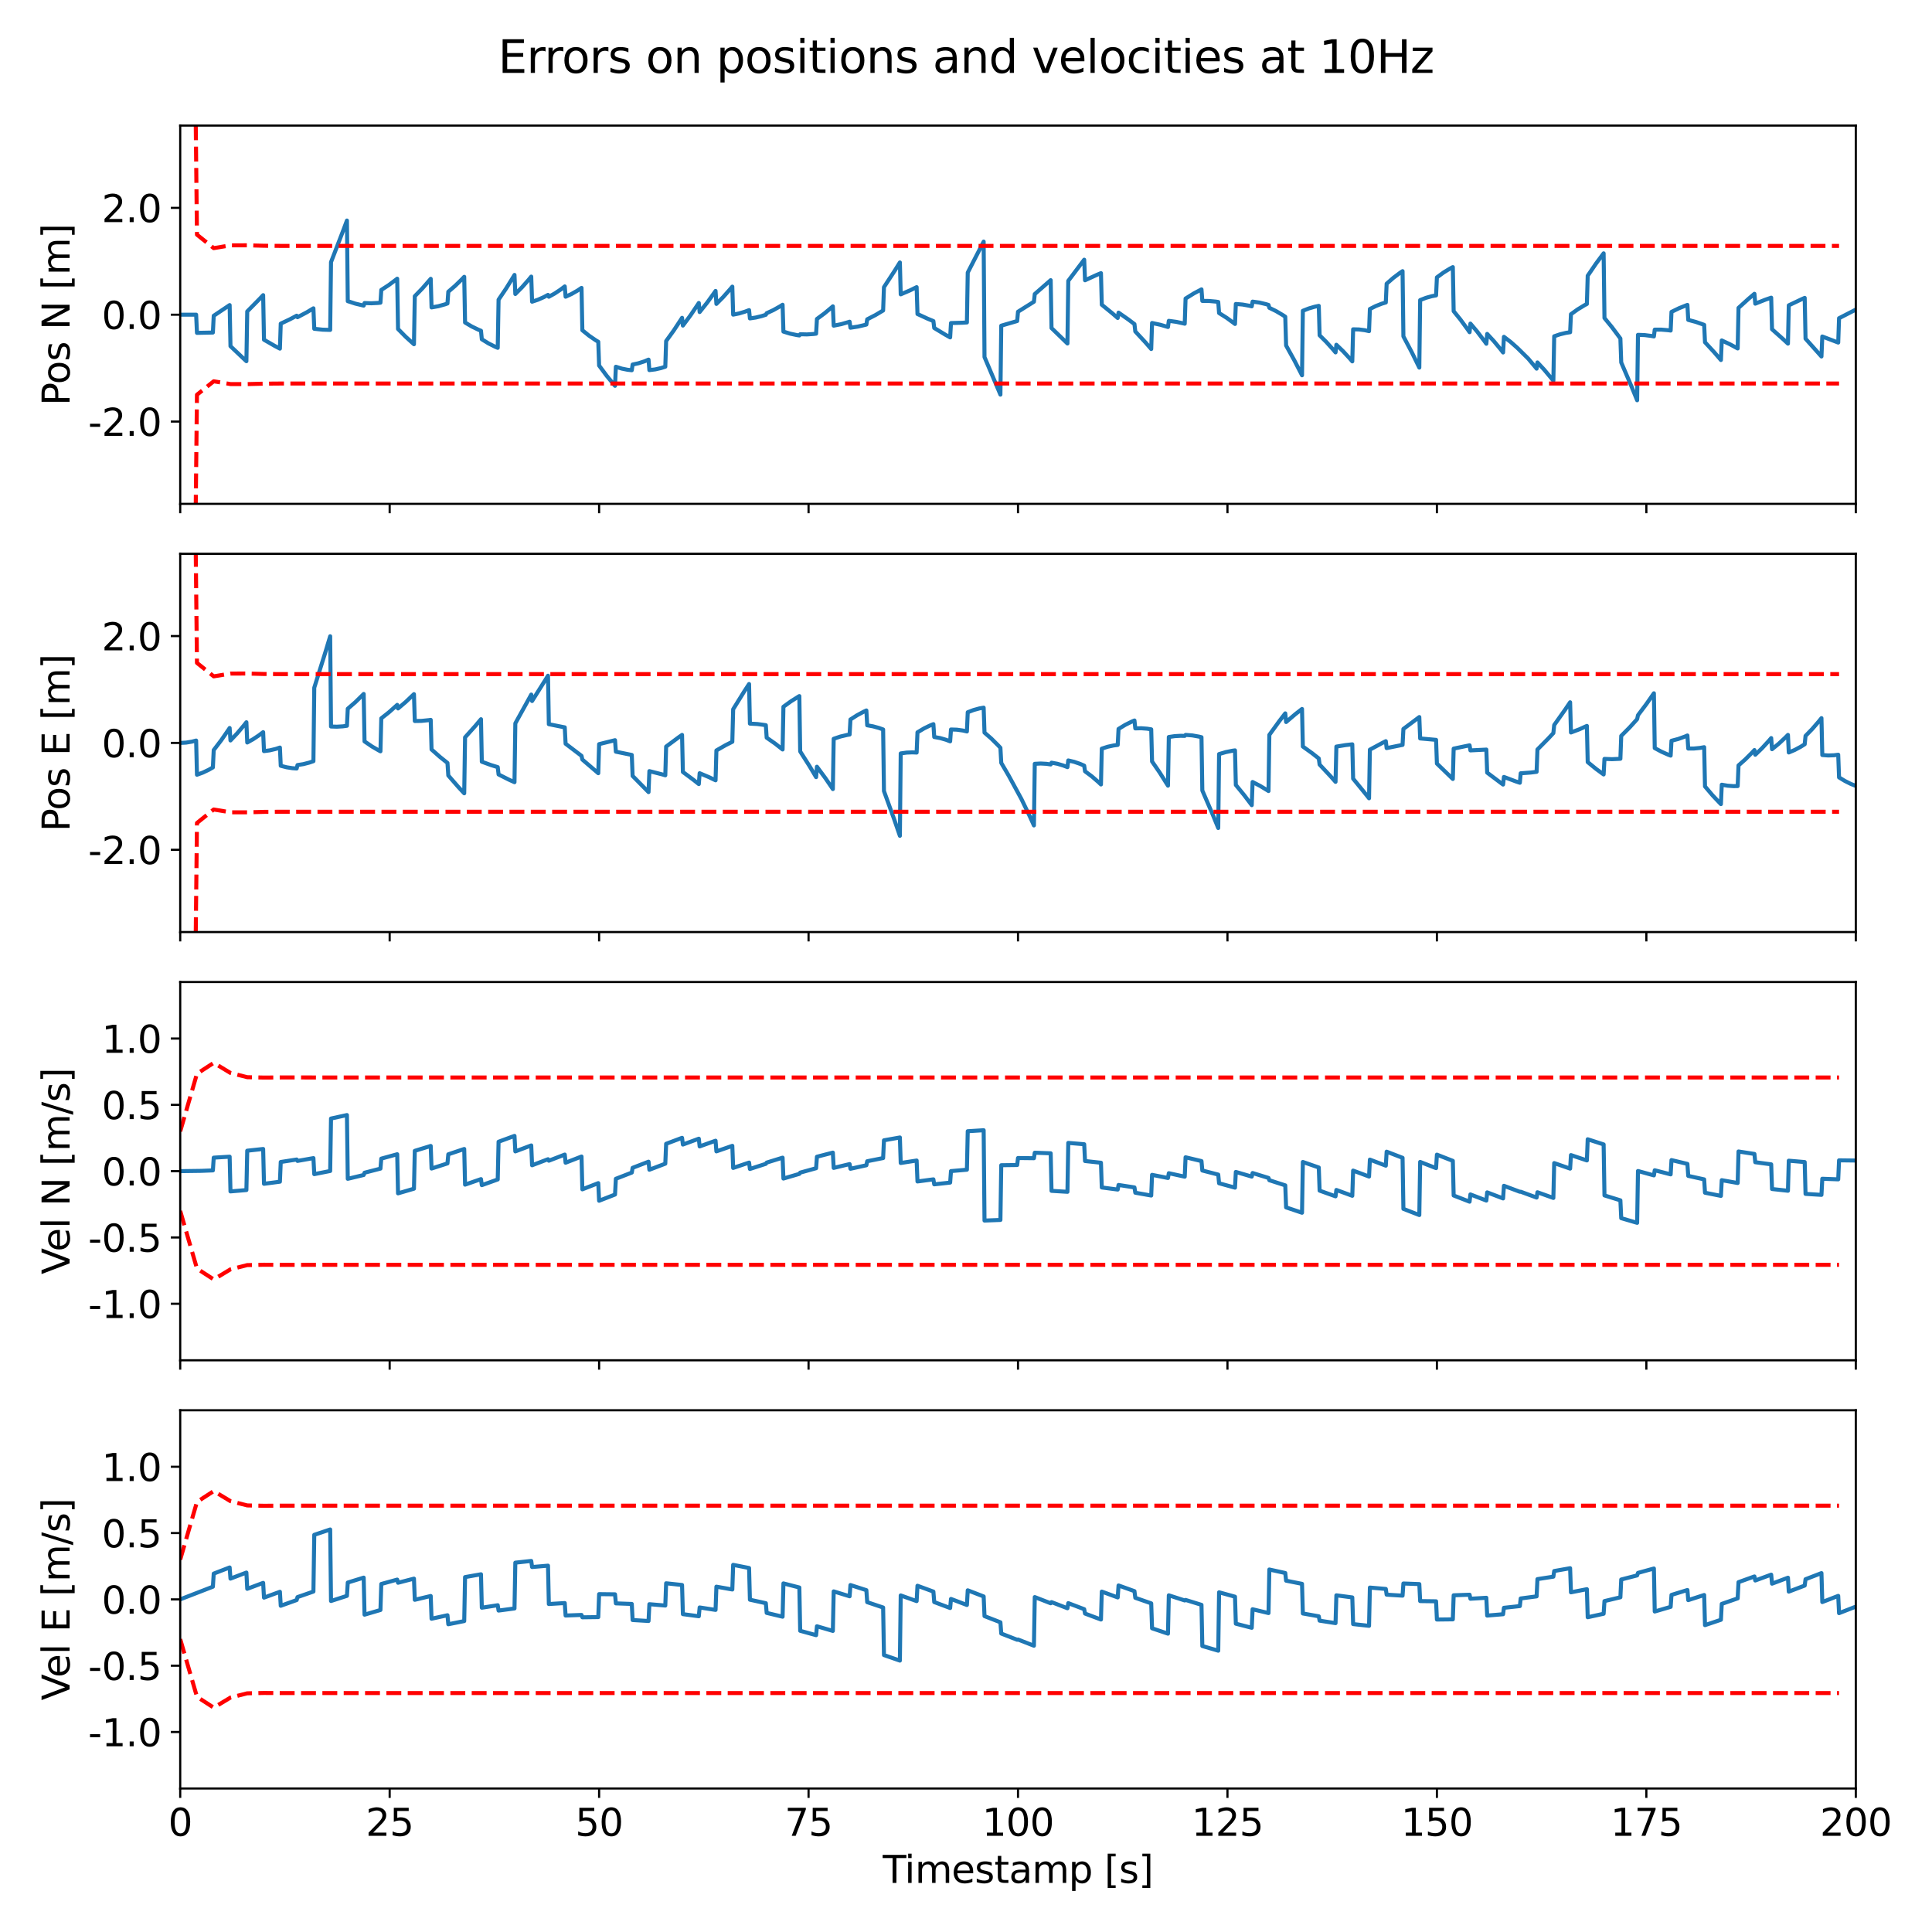 <?xml version="1.0" encoding="utf-8" standalone="no"?>
<!DOCTYPE svg PUBLIC "-//W3C//DTD SVG 1.1//EN"
  "http://www.w3.org/Graphics/SVG/1.1/DTD/svg11.dtd">
<svg xmlns:xlink="http://www.w3.org/1999/xlink" width="720pt" height="720pt" viewBox="0 0 720 720" xmlns="http://www.w3.org/2000/svg" version="1.1">
 <defs>
  <style type="text/css">*{stroke-linejoin: round; stroke-linecap: butt}</style>
 </defs>
 <g id="figure_1">
  <g id="patch_1">
   <path d="M 0 720 
L 720 720 
L 720 0 
L 0 0 
z
" style="fill: #ffffff"/>
  </g>
  <g id="axes_1">
   <g id="patch_2">
    <path d="M 67.16 187.765 
L 691.605 187.765 
L 691.605 46.8 
L 67.16 46.8 
z
" style="fill: #ffffff"/>
   </g>
   <g id="matplotlib.axis_1">
    <g id="xtick_1">
     <g id="line2d_1">
      <defs>
       <path id="m9b17578322" d="M 0 0 
L 0 3.5 
" style="stroke: #000000; stroke-width: 0.8"/>
      </defs>
      <g>
       <use xlink:href="#m9b17578322" x="67.16" y="187.765" style="stroke: #000000; stroke-width: 0.8"/>
      </g>
     </g>
    </g>
    <g id="xtick_2">
     <g id="line2d_2">
      <g>
       <use xlink:href="#m9b17578322" x="145.216" y="187.765" style="stroke: #000000; stroke-width: 0.8"/>
      </g>
     </g>
    </g>
    <g id="xtick_3">
     <g id="line2d_3">
      <g>
       <use xlink:href="#m9b17578322" x="223.271" y="187.765" style="stroke: #000000; stroke-width: 0.8"/>
      </g>
     </g>
    </g>
    <g id="xtick_4">
     <g id="line2d_4">
      <g>
       <use xlink:href="#m9b17578322" x="301.327" y="187.765" style="stroke: #000000; stroke-width: 0.8"/>
      </g>
     </g>
    </g>
    <g id="xtick_5">
     <g id="line2d_5">
      <g>
       <use xlink:href="#m9b17578322" x="379.382" y="187.765" style="stroke: #000000; stroke-width: 0.8"/>
      </g>
     </g>
    </g>
    <g id="xtick_6">
     <g id="line2d_6">
      <g>
       <use xlink:href="#m9b17578322" x="457.438" y="187.765" style="stroke: #000000; stroke-width: 0.8"/>
      </g>
     </g>
    </g>
    <g id="xtick_7">
     <g id="line2d_7">
      <g>
       <use xlink:href="#m9b17578322" x="535.494" y="187.765" style="stroke: #000000; stroke-width: 0.8"/>
      </g>
     </g>
    </g>
    <g id="xtick_8">
     <g id="line2d_8">
      <g>
       <use xlink:href="#m9b17578322" x="613.549" y="187.765" style="stroke: #000000; stroke-width: 0.8"/>
      </g>
     </g>
    </g>
    <g id="xtick_9">
     <g id="line2d_9">
      <g>
       <use xlink:href="#m9b17578322" x="691.605" y="187.765" style="stroke: #000000; stroke-width: 0.8"/>
      </g>
     </g>
    </g>
   </g>
   <g id="matplotlib.axis_2">
    <g id="ytick_1">
     <g id="line2d_10">
      <defs>
       <path id="m01f2bc12ab" d="M 0 0 
L -3.5 0 
" style="stroke: #000000; stroke-width: 0.8"/>
      </defs>
      <g>
       <use xlink:href="#m01f2bc12ab" x="67.16" y="157.104" style="stroke: #000000; stroke-width: 0.8"/>
      </g>
     </g>
     <g id="text_1">
      <!-- -2.0 -->
      <g transform="translate(32.845 162.423) scale(0.14 -0.14)">
       <defs>
        <path id="DejaVuSans-2d" d="M 313 2009 
L 1997 2009 
L 1997 1497 
L 313 1497 
L 313 2009 
z
" transform="scale(0.016)"/>
        <path id="DejaVuSans-32" d="M 1228 531 
L 3431 531 
L 3431 0 
L 469 0 
L 469 531 
Q 828 903 1448 1529 
Q 2069 2156 2228 2338 
Q 2531 2678 2651 2914 
Q 2772 3150 2772 3378 
Q 2772 3750 2511 3984 
Q 2250 4219 1831 4219 
Q 1534 4219 1204 4116 
Q 875 4013 500 3803 
L 500 4441 
Q 881 4594 1212 4672 
Q 1544 4750 1819 4750 
Q 2544 4750 2975 4387 
Q 3406 4025 3406 3419 
Q 3406 3131 3298 2873 
Q 3191 2616 2906 2266 
Q 2828 2175 2409 1742 
Q 1991 1309 1228 531 
z
" transform="scale(0.016)"/>
        <path id="DejaVuSans-2e" d="M 684 794 
L 1344 794 
L 1344 0 
L 684 0 
L 684 794 
z
" transform="scale(0.016)"/>
        <path id="DejaVuSans-30" d="M 2034 4250 
Q 1547 4250 1301 3770 
Q 1056 3291 1056 2328 
Q 1056 1369 1301 889 
Q 1547 409 2034 409 
Q 2525 409 2770 889 
Q 3016 1369 3016 2328 
Q 3016 3291 2770 3770 
Q 2525 4250 2034 4250 
z
M 2034 4750 
Q 2819 4750 3233 4129 
Q 3647 3509 3647 2328 
Q 3647 1150 3233 529 
Q 2819 -91 2034 -91 
Q 1250 -91 836 529 
Q 422 1150 422 2328 
Q 422 3509 836 4129 
Q 1250 4750 2034 4750 
z
" transform="scale(0.016)"/>
       </defs>
       <use xlink:href="#DejaVuSans-2d"/>
       <use xlink:href="#DejaVuSans-32" x="36.084"/>
       <use xlink:href="#DejaVuSans-2e" x="99.707"/>
       <use xlink:href="#DejaVuSans-30" x="131.494"/>
      </g>
     </g>
    </g>
    <g id="ytick_2">
     <g id="line2d_11">
      <g>
       <use xlink:href="#m01f2bc12ab" x="67.16" y="117.282" style="stroke: #000000; stroke-width: 0.8"/>
      </g>
     </g>
     <g id="text_2">
      <!-- 0.0 -->
      <g transform="translate(37.896 122.601) scale(0.14 -0.14)">
       <use xlink:href="#DejaVuSans-30"/>
       <use xlink:href="#DejaVuSans-2e" x="63.623"/>
       <use xlink:href="#DejaVuSans-30" x="95.41"/>
      </g>
     </g>
    </g>
    <g id="ytick_3">
     <g id="line2d_12">
      <g>
       <use xlink:href="#m01f2bc12ab" x="67.16" y="77.461" style="stroke: #000000; stroke-width: 0.8"/>
      </g>
     </g>
     <g id="text_3">
      <!-- 2.0 -->
      <g transform="translate(37.896 82.78) scale(0.14 -0.14)">
       <use xlink:href="#DejaVuSans-32"/>
       <use xlink:href="#DejaVuSans-2e" x="63.623"/>
       <use xlink:href="#DejaVuSans-30" x="95.41"/>
      </g>
     </g>
    </g>
    <g id="text_4">
     <!-- Pos N [m] -->
     <g transform="translate(25.933 151.146) rotate(-90) scale(0.14 -0.14)">
      <defs>
       <path id="DejaVuSans-50" d="M 1259 4147 
L 1259 2394 
L 2053 2394 
Q 2494 2394 2734 2622 
Q 2975 2850 2975 3272 
Q 2975 3691 2734 3919 
Q 2494 4147 2053 4147 
L 1259 4147 
z
M 628 4666 
L 2053 4666 
Q 2838 4666 3239 4311 
Q 3641 3956 3641 3272 
Q 3641 2581 3239 2228 
Q 2838 1875 2053 1875 
L 1259 1875 
L 1259 0 
L 628 0 
L 628 4666 
z
" transform="scale(0.016)"/>
       <path id="DejaVuSans-6f" d="M 1959 3097 
Q 1497 3097 1228 2736 
Q 959 2375 959 1747 
Q 959 1119 1226 758 
Q 1494 397 1959 397 
Q 2419 397 2687 759 
Q 2956 1122 2956 1747 
Q 2956 2369 2687 2733 
Q 2419 3097 1959 3097 
z
M 1959 3584 
Q 2709 3584 3137 3096 
Q 3566 2609 3566 1747 
Q 3566 888 3137 398 
Q 2709 -91 1959 -91 
Q 1206 -91 779 398 
Q 353 888 353 1747 
Q 353 2609 779 3096 
Q 1206 3584 1959 3584 
z
" transform="scale(0.016)"/>
       <path id="DejaVuSans-73" d="M 2834 3397 
L 2834 2853 
Q 2591 2978 2328 3040 
Q 2066 3103 1784 3103 
Q 1356 3103 1142 2972 
Q 928 2841 928 2578 
Q 928 2378 1081 2264 
Q 1234 2150 1697 2047 
L 1894 2003 
Q 2506 1872 2764 1633 
Q 3022 1394 3022 966 
Q 3022 478 2636 193 
Q 2250 -91 1575 -91 
Q 1294 -91 989 -36 
Q 684 19 347 128 
L 347 722 
Q 666 556 975 473 
Q 1284 391 1588 391 
Q 1994 391 2212 530 
Q 2431 669 2431 922 
Q 2431 1156 2273 1281 
Q 2116 1406 1581 1522 
L 1381 1569 
Q 847 1681 609 1914 
Q 372 2147 372 2553 
Q 372 3047 722 3315 
Q 1072 3584 1716 3584 
Q 2034 3584 2315 3537 
Q 2597 3491 2834 3397 
z
" transform="scale(0.016)"/>
       <path id="DejaVuSans-20" transform="scale(0.016)"/>
       <path id="DejaVuSans-4e" d="M 628 4666 
L 1478 4666 
L 3547 763 
L 3547 4666 
L 4159 4666 
L 4159 0 
L 3309 0 
L 1241 3903 
L 1241 0 
L 628 0 
L 628 4666 
z
" transform="scale(0.016)"/>
       <path id="DejaVuSans-5b" d="M 550 4863 
L 1875 4863 
L 1875 4416 
L 1125 4416 
L 1125 -397 
L 1875 -397 
L 1875 -844 
L 550 -844 
L 550 4863 
z
" transform="scale(0.016)"/>
       <path id="DejaVuSans-6d" d="M 3328 2828 
Q 3544 3216 3844 3400 
Q 4144 3584 4550 3584 
Q 5097 3584 5394 3201 
Q 5691 2819 5691 2113 
L 5691 0 
L 5113 0 
L 5113 2094 
Q 5113 2597 4934 2840 
Q 4756 3084 4391 3084 
Q 3944 3084 3684 2787 
Q 3425 2491 3425 1978 
L 3425 0 
L 2847 0 
L 2847 2094 
Q 2847 2600 2669 2842 
Q 2491 3084 2119 3084 
Q 1678 3084 1418 2786 
Q 1159 2488 1159 1978 
L 1159 0 
L 581 0 
L 581 3500 
L 1159 3500 
L 1159 2956 
Q 1356 3278 1631 3431 
Q 1906 3584 2284 3584 
Q 2666 3584 2933 3390 
Q 3200 3197 3328 2828 
z
" transform="scale(0.016)"/>
       <path id="DejaVuSans-5d" d="M 1947 4863 
L 1947 -844 
L 622 -844 
L 622 -397 
L 1369 -397 
L 1369 4416 
L 622 4416 
L 622 4863 
L 1947 4863 
z
" transform="scale(0.016)"/>
      </defs>
      <use xlink:href="#DejaVuSans-50"/>
      <use xlink:href="#DejaVuSans-6f" x="56.678"/>
      <use xlink:href="#DejaVuSans-73" x="117.859"/>
      <use xlink:href="#DejaVuSans-20" x="169.959"/>
      <use xlink:href="#DejaVuSans-4e" x="201.746"/>
      <use xlink:href="#DejaVuSans-20" x="276.551"/>
      <use xlink:href="#DejaVuSans-5b" x="308.338"/>
      <use xlink:href="#DejaVuSans-6d" x="347.352"/>
      <use xlink:href="#DejaVuSans-5d" x="444.764"/>
     </g>
    </g>
   </g>
   <g id="line2d_13">
    <path d="M 67.16 117.282 
L 73.092 117.265 
L 73.404 124.049 
L 79.337 123.927 
L 79.649 117.673 
L 85.581 113.695 
L 85.893 129.011 
L 91.201 134.037 
L 91.826 134.607 
L 92.138 116.065 
L 96.821 111.314 
L 98.07 109.994 
L 98.382 126.61 
L 102.441 128.944 
L 104.314 129.926 
L 104.627 120.607 
L 108.061 118.98 
L 110.559 117.649 
L 110.871 118.215 
L 114.306 116.396 
L 116.803 114.904 
L 117.116 122.53 
L 120.238 122.86 
L 123.048 122.943 
L 123.36 97.686 
L 128.043 85.534 
L 129.292 82.188 
L 129.605 112.233 
L 132.415 113.149 
L 135.225 113.822 
L 135.537 113.881 
L 135.849 112.936 
L 138.347 113.023 
L 140.845 112.904 
L 141.781 112.805 
L 142.093 108.051 
L 144.903 106.222 
L 147.713 104.113 
L 148.026 103.861 
L 148.338 122.611 
L 151.148 125.465 
L 153.958 128.021 
L 154.27 128.286 
L 154.582 110.387 
L 157.392 107.489 
L 160.202 104.278 
L 160.515 103.901 
L 160.827 114.565 
L 163.325 114.124 
L 165.822 113.424 
L 166.759 113.093 
L 167.071 108.719 
L 169.569 106.563 
L 172.067 104.139 
L 173.003 103.159 
L 173.316 120.194 
L 175.813 121.676 
L 178.311 122.88 
L 179.248 123.258 
L 179.56 126.44 
L 182.058 127.98 
L 184.556 129.232 
L 185.492 129.627 
L 185.805 111.676 
L 188.615 107.516 
L 191.425 102.982 
L 191.737 102.455 
L 192.049 109.565 
L 194.547 107.043 
L 197.045 104.219 
L 197.981 103.082 
L 198.293 112.432 
L 200.479 111.698 
L 202.665 110.729 
L 204.226 109.893 
L 204.538 110.591 
L 206.723 109.375 
L 208.909 107.922 
L 210.47 106.738 
L 210.782 110.576 
L 212.968 109.57 
L 215.153 108.324 
L 216.715 107.288 
L 217.027 123.073 
L 219.525 125.101 
L 222.022 126.814 
L 222.959 127.375 
L 223.271 136.227 
L 226.081 140.029 
L 228.891 143.432 
L 229.203 143.786 
L 229.516 136.68 
L 231.701 137.362 
L 233.887 137.804 
L 235.448 137.974 
L 235.76 135.848 
L 237.946 135.379 
L 240.131 134.672 
L 241.692 134.022 
L 242.005 137.927 
L 244.19 137.661 
L 246.376 137.16 
L 247.937 136.659 
L 248.249 127.094 
L 251.059 123.205 
L 253.869 118.935 
L 254.181 118.437 
L 254.494 121.333 
L 257.304 117.549 
L 260.114 113.391 
L 260.426 112.907 
L 260.738 116.293 
L 263.548 112.766 
L 266.358 108.874 
L 266.67 108.419 
L 266.982 113.256 
L 269.48 110.739 
L 272.29 107.572 
L 272.915 106.82 
L 273.227 117.256 
L 275.412 116.814 
L 277.598 116.163 
L 279.159 115.572 
L 279.471 118.663 
L 281.657 118.333 
L 283.842 117.803 
L 285.404 117.304 
L 285.716 116.721 
L 288.214 115.566 
L 290.711 114.162 
L 291.648 113.572 
L 291.96 123.575 
L 294.458 124.343 
L 296.956 124.875 
L 297.892 125.014 
L 298.205 124.564 
L 300.702 124.627 
L 303.2 124.467 
L 304.137 124.351 
L 304.449 118.867 
L 307.259 116.785 
L 310.069 114.44 
L 310.381 114.163 
L 310.694 121.366 
L 313.504 120.803 
L 316.314 119.994 
L 316.626 119.89 
L 316.938 122.137 
L 319.748 121.7 
L 322.558 121.039 
L 322.87 120.952 
L 323.182 119 
L 326.305 117.382 
L 329.115 115.712 
L 329.427 107.012 
L 333.486 100.797 
L 335.359 97.802 
L 335.671 109.694 
L 339.106 108.225 
L 341.604 107.009 
L 341.916 117.02 
L 345.662 118.752 
L 347.848 119.652 
L 348.16 122.233 
L 352.219 124.684 
L 354.092 125.738 
L 354.405 120.392 
L 358.776 120.266 
L 360.337 120.171 
L 360.649 101.578 
L 366.581 90.039 
L 366.894 133.071 
L 372.826 147.069 
L 373.138 121.369 
L 379.07 119.638 
L 379.382 116.17 
L 385.315 112.443 
L 385.627 109.591 
L 391.559 104.409 
L 391.871 122.26 
L 397.804 128.009 
L 398.116 104.66 
L 404.048 96.783 
L 404.36 104.445 
L 408.731 102.442 
L 410.293 101.793 
L 410.605 113.559 
L 414.664 116.876 
L 416.537 118.503 
L 416.849 116.503 
L 420.596 119.126 
L 422.781 120.786 
L 423.094 123.525 
L 426.84 127.567 
L 429.026 130.073 
L 429.338 120.367 
L 432.46 121.042 
L 435.27 121.863 
L 435.583 119.565 
L 438.393 119.95 
L 441.203 120.558 
L 441.515 120.64 
L 441.827 111.26 
L 444.949 109.325 
L 447.759 107.84 
L 448.071 112.138 
L 450.569 112.161 
L 453.067 112.391 
L 454.004 112.532 
L 454.316 116.662 
L 457.126 118.437 
L 459.936 120.492 
L 460.248 120.738 
L 460.56 113.28 
L 463.058 113.49 
L 465.556 113.935 
L 466.493 114.163 
L 466.805 112.403 
L 469.303 112.751 
L 471.8 113.346 
L 472.737 113.634 
L 473.049 114.717 
L 475.547 115.935 
L 478.045 117.412 
L 478.981 118.033 
L 479.294 128.76 
L 482.416 134.411 
L 485.226 139.859 
L 485.538 115.821 
L 487.724 114.962 
L 489.909 114.317 
L 491.47 113.988 
L 491.783 124.965 
L 494.28 127.448 
L 496.778 130.219 
L 497.715 131.333 
L 498.027 128.483 
L 500.525 130.888 
L 503.023 133.589 
L 503.959 134.678 
L 504.272 122.722 
L 506.457 122.777 
L 508.643 123.063 
L 510.204 123.41 
L 510.516 115.155 
L 512.702 114.059 
L 514.887 113.197 
L 516.448 112.726 
L 516.76 105.731 
L 519.258 103.547 
L 521.756 101.673 
L 522.693 101.051 
L 523.005 125.357 
L 526.127 131.264 
L 528.937 136.998 
L 529.249 111.834 
L 531.435 110.984 
L 533.62 110.375 
L 535.182 110.087 
L 535.494 103.368 
L 537.992 101.543 
L 540.177 100.203 
L 541.426 99.545 
L 541.738 115.971 
L 544.236 119.053 
L 547.046 122.894 
L 547.67 123.801 
L 547.983 120.594 
L 550.48 123.544 
L 553.29 127.235 
L 553.915 128.109 
L 554.227 124.44 
L 556.725 127.143 
L 559.223 130.153 
L 560.159 131.36 
L 560.472 125.517 
L 562.969 127.429 
L 565.467 129.643 
L 569.526 133.648 
L 572.336 136.99 
L 572.648 137.384 
L 572.96 135.07 
L 575.458 137.75 
L 578.268 141.111 
L 578.893 141.907 
L 579.205 125.319 
L 581.39 124.579 
L 583.576 124.055 
L 585.137 123.811 
L 585.449 117.095 
L 587.947 115.302 
L 590.445 113.781 
L 591.382 113.28 
L 591.694 102.764 
L 594.816 98.185 
L 597.626 94.41 
L 597.938 118.519 
L 600.748 121.958 
L 603.87 126.149 
L 604.183 135.081 
L 607.929 143.823 
L 610.115 149.166 
L 610.427 124.784 
L 612.925 124.879 
L 615.423 125.198 
L 616.359 125.374 
L 616.672 122.848 
L 619.169 122.847 
L 621.667 123.056 
L 622.604 123.187 
L 622.916 116.231 
L 625.726 114.861 
L 628.536 113.735 
L 628.848 113.625 
L 629.16 119.215 
L 631.971 119.97 
L 634.781 120.949 
L 635.093 121.072 
L 635.405 127.554 
L 638.839 131.273 
L 641.337 134.168 
L 641.649 126.872 
L 644.772 128.343 
L 647.582 129.859 
L 647.894 114.74 
L 651.641 111.343 
L 653.826 109.491 
L 654.138 113.169 
L 657.885 111.687 
L 660.071 110.933 
L 660.383 122.703 
L 664.754 126.601 
L 666.315 128.057 
L 666.627 113.789 
L 671.311 111.563 
L 672.559 111.009 
L 672.872 126.217 
L 678.804 132.851 
L 679.116 125.403 
L 685.048 127.665 
L 685.361 118.589 
L 691.293 115.538 
L 691.293 115.538 
" clip-path="url(#p2021908bef)" style="fill: none; stroke: #1f77b4; stroke-width: 1.5; stroke-linecap: square"/>
   </g>
   <g id="line2d_14">
    <path d="M 72.431 -1 
L 73.404 87.454 
L 79.649 92.473 
L 85.893 91.433 
L 92.138 91.42 
L 98.382 91.588 
L 104.627 91.636 
L 110.871 91.637 
L 117.116 91.636 
L 123.36 91.636 
L 129.605 91.636 
L 135.849 91.636 
L 142.093 91.636 
L 148.338 91.636 
L 154.582 91.636 
L 160.827 91.636 
L 167.071 91.636 
L 173.316 91.636 
L 179.56 91.636 
L 185.805 91.636 
L 192.049 91.636 
L 198.293 91.636 
L 204.538 91.636 
L 210.782 91.636 
L 217.027 91.636 
L 223.271 91.636 
L 229.516 91.636 
L 235.76 91.636 
L 242.005 91.636 
L 248.249 91.636 
L 254.494 91.636 
L 260.738 91.636 
L 266.982 91.636 
L 273.227 91.636 
L 279.471 91.636 
L 285.716 91.636 
L 291.96 91.636 
L 298.205 91.636 
L 304.449 91.636 
L 310.694 91.636 
L 316.938 91.636 
L 323.182 91.636 
L 329.427 91.636 
L 335.671 91.636 
L 341.916 91.636 
L 348.16 91.636 
L 354.405 91.636 
L 360.649 91.636 
L 366.894 91.636 
L 373.138 91.636 
L 379.382 91.636 
L 385.627 91.636 
L 391.871 91.636 
L 398.116 91.636 
L 404.36 91.636 
L 410.605 91.636 
L 416.849 91.636 
L 423.094 91.636 
L 429.338 91.636 
L 435.583 91.636 
L 441.827 91.636 
L 448.071 91.636 
L 454.316 91.636 
L 460.56 91.636 
L 466.805 91.636 
L 473.049 91.636 
L 479.294 91.636 
L 485.538 91.636 
L 491.783 91.636 
L 498.027 91.636 
L 504.272 91.636 
L 510.516 91.636 
L 516.76 91.636 
L 523.005 91.636 
L 529.249 91.636 
L 535.494 91.636 
L 541.738 91.636 
L 547.983 91.636 
L 554.227 91.636 
L 560.472 91.636 
L 566.716 91.636 
L 572.96 91.636 
L 579.205 91.636 
L 585.449 91.636 
L 591.694 91.636 
L 597.938 91.636 
L 604.183 91.636 
L 610.427 91.636 
L 616.672 91.636 
L 622.916 91.636 
L 629.16 91.636 
L 635.405 91.636 
L 641.649 91.636 
L 647.894 91.636 
L 654.138 91.636 
L 660.383 91.636 
L 666.627 91.636 
L 672.872 91.636 
L 679.116 91.636 
L 685.361 91.636 
" clip-path="url(#p2021908bef)" style="fill: none; stroke-dasharray: 5.55,2.4; stroke-dashoffset: 0; stroke: #ff0000; stroke-width: 1.5"/>
   </g>
   <g id="line2d_15">
    <path d="M 67.16 714.604 
L 73.404 147.111 
L 79.649 142.092 
L 85.893 143.132 
L 92.138 143.145 
L 98.382 142.977 
L 104.627 142.929 
L 110.871 142.928 
L 117.116 142.929 
L 123.36 142.929 
L 129.605 142.929 
L 135.849 142.929 
L 142.093 142.929 
L 148.338 142.929 
L 154.582 142.929 
L 160.827 142.929 
L 167.071 142.929 
L 173.316 142.929 
L 179.56 142.929 
L 185.805 142.929 
L 192.049 142.929 
L 198.293 142.929 
L 204.538 142.929 
L 210.782 142.929 
L 217.027 142.929 
L 223.271 142.929 
L 229.516 142.929 
L 235.76 142.929 
L 242.005 142.929 
L 248.249 142.929 
L 254.494 142.929 
L 260.738 142.929 
L 266.982 142.929 
L 273.227 142.929 
L 279.471 142.929 
L 285.716 142.929 
L 291.96 142.929 
L 298.205 142.929 
L 304.449 142.929 
L 310.694 142.929 
L 316.938 142.929 
L 323.182 142.929 
L 329.427 142.929 
L 335.671 142.929 
L 341.916 142.929 
L 348.16 142.929 
L 354.405 142.929 
L 360.649 142.929 
L 366.894 142.929 
L 373.138 142.929 
L 379.382 142.929 
L 385.627 142.929 
L 391.871 142.929 
L 398.116 142.929 
L 404.36 142.929 
L 410.605 142.929 
L 416.849 142.929 
L 423.094 142.929 
L 429.338 142.929 
L 435.583 142.929 
L 441.827 142.929 
L 448.071 142.929 
L 454.316 142.929 
L 460.56 142.929 
L 466.805 142.929 
L 473.049 142.929 
L 479.294 142.929 
L 485.538 142.929 
L 491.783 142.929 
L 498.027 142.929 
L 504.272 142.929 
L 510.516 142.929 
L 516.76 142.929 
L 523.005 142.929 
L 529.249 142.929 
L 535.494 142.929 
L 541.738 142.929 
L 547.983 142.929 
L 554.227 142.929 
L 560.472 142.929 
L 566.716 142.929 
L 572.96 142.929 
L 579.205 142.929 
L 585.449 142.929 
L 591.694 142.929 
L 597.938 142.929 
L 604.183 142.929 
L 610.427 142.929 
L 616.672 142.929 
L 622.916 142.929 
L 629.16 142.929 
L 635.405 142.929 
L 641.649 142.929 
L 647.894 142.929 
L 654.138 142.929 
L 660.383 142.929 
L 666.627 142.929 
L 672.872 142.929 
L 679.116 142.929 
L 685.361 142.929 
" clip-path="url(#p2021908bef)" style="fill: none; stroke-dasharray: 5.55,2.4; stroke-dashoffset: 0; stroke: #ff0000; stroke-width: 1.5"/>
   </g>
   <g id="patch_3">
    <path d="M 67.16 187.765 
L 67.16 46.8 
" style="fill: none; stroke: #000000; stroke-width: 0.8; stroke-linejoin: miter; stroke-linecap: square"/>
   </g>
   <g id="patch_4">
    <path d="M 691.605 187.765 
L 691.605 46.8 
" style="fill: none; stroke: #000000; stroke-width: 0.8; stroke-linejoin: miter; stroke-linecap: square"/>
   </g>
   <g id="patch_5">
    <path d="M 67.16 187.765 
L 691.605 187.765 
" style="fill: none; stroke: #000000; stroke-width: 0.8; stroke-linejoin: miter; stroke-linecap: square"/>
   </g>
   <g id="patch_6">
    <path d="M 67.16 46.8 
L 691.605 46.8 
" style="fill: none; stroke: #000000; stroke-width: 0.8; stroke-linejoin: miter; stroke-linecap: square"/>
   </g>
  </g>
  <g id="axes_2">
   <g id="patch_7">
    <path d="M 67.16 347.35 
L 691.605 347.35 
L 691.605 206.385 
L 67.16 206.385 
z
" style="fill: #ffffff"/>
   </g>
   <g id="matplotlib.axis_3">
    <g id="xtick_10">
     <g id="line2d_16">
      <g>
       <use xlink:href="#m9b17578322" x="67.16" y="347.35" style="stroke: #000000; stroke-width: 0.8"/>
      </g>
     </g>
    </g>
    <g id="xtick_11">
     <g id="line2d_17">
      <g>
       <use xlink:href="#m9b17578322" x="145.216" y="347.35" style="stroke: #000000; stroke-width: 0.8"/>
      </g>
     </g>
    </g>
    <g id="xtick_12">
     <g id="line2d_18">
      <g>
       <use xlink:href="#m9b17578322" x="223.271" y="347.35" style="stroke: #000000; stroke-width: 0.8"/>
      </g>
     </g>
    </g>
    <g id="xtick_13">
     <g id="line2d_19">
      <g>
       <use xlink:href="#m9b17578322" x="301.327" y="347.35" style="stroke: #000000; stroke-width: 0.8"/>
      </g>
     </g>
    </g>
    <g id="xtick_14">
     <g id="line2d_20">
      <g>
       <use xlink:href="#m9b17578322" x="379.382" y="347.35" style="stroke: #000000; stroke-width: 0.8"/>
      </g>
     </g>
    </g>
    <g id="xtick_15">
     <g id="line2d_21">
      <g>
       <use xlink:href="#m9b17578322" x="457.438" y="347.35" style="stroke: #000000; stroke-width: 0.8"/>
      </g>
     </g>
    </g>
    <g id="xtick_16">
     <g id="line2d_22">
      <g>
       <use xlink:href="#m9b17578322" x="535.494" y="347.35" style="stroke: #000000; stroke-width: 0.8"/>
      </g>
     </g>
    </g>
    <g id="xtick_17">
     <g id="line2d_23">
      <g>
       <use xlink:href="#m9b17578322" x="613.549" y="347.35" style="stroke: #000000; stroke-width: 0.8"/>
      </g>
     </g>
    </g>
    <g id="xtick_18">
     <g id="line2d_24">
      <g>
       <use xlink:href="#m9b17578322" x="691.605" y="347.35" style="stroke: #000000; stroke-width: 0.8"/>
      </g>
     </g>
    </g>
   </g>
   <g id="matplotlib.axis_4">
    <g id="ytick_4">
     <g id="line2d_25">
      <g>
       <use xlink:href="#m01f2bc12ab" x="67.16" y="316.689" style="stroke: #000000; stroke-width: 0.8"/>
      </g>
     </g>
     <g id="text_5">
      <!-- -2.0 -->
      <g transform="translate(32.845 322.008) scale(0.14 -0.14)">
       <use xlink:href="#DejaVuSans-2d"/>
       <use xlink:href="#DejaVuSans-32" x="36.084"/>
       <use xlink:href="#DejaVuSans-2e" x="99.707"/>
       <use xlink:href="#DejaVuSans-30" x="131.494"/>
      </g>
     </g>
    </g>
    <g id="ytick_5">
     <g id="line2d_26">
      <g>
       <use xlink:href="#m01f2bc12ab" x="67.16" y="276.868" style="stroke: #000000; stroke-width: 0.8"/>
      </g>
     </g>
     <g id="text_6">
      <!-- 0.0 -->
      <g transform="translate(37.896 282.186) scale(0.14 -0.14)">
       <use xlink:href="#DejaVuSans-30"/>
       <use xlink:href="#DejaVuSans-2e" x="63.623"/>
       <use xlink:href="#DejaVuSans-30" x="95.41"/>
      </g>
     </g>
    </g>
    <g id="ytick_6">
     <g id="line2d_27">
      <g>
       <use xlink:href="#m01f2bc12ab" x="67.16" y="237.046" style="stroke: #000000; stroke-width: 0.8"/>
      </g>
     </g>
     <g id="text_7">
      <!-- 2.0 -->
      <g transform="translate(37.896 242.365) scale(0.14 -0.14)">
       <use xlink:href="#DejaVuSans-32"/>
       <use xlink:href="#DejaVuSans-2e" x="63.623"/>
       <use xlink:href="#DejaVuSans-30" x="95.41"/>
      </g>
     </g>
    </g>
    <g id="text_8">
     <!-- Pos E [m] -->
     <g transform="translate(25.933 309.917) rotate(-90) scale(0.14 -0.14)">
      <defs>
       <path id="DejaVuSans-45" d="M 628 4666 
L 3578 4666 
L 3578 4134 
L 1259 4134 
L 1259 2753 
L 3481 2753 
L 3481 2222 
L 1259 2222 
L 1259 531 
L 3634 531 
L 3634 0 
L 628 0 
L 628 4666 
z
" transform="scale(0.016)"/>
      </defs>
      <use xlink:href="#DejaVuSans-50"/>
      <use xlink:href="#DejaVuSans-6f" x="56.678"/>
      <use xlink:href="#DejaVuSans-73" x="117.859"/>
      <use xlink:href="#DejaVuSans-20" x="169.959"/>
      <use xlink:href="#DejaVuSans-45" x="201.746"/>
      <use xlink:href="#DejaVuSans-20" x="264.93"/>
      <use xlink:href="#DejaVuSans-5b" x="296.717"/>
      <use xlink:href="#DejaVuSans-6d" x="335.73"/>
      <use xlink:href="#DejaVuSans-5d" x="433.143"/>
     </g>
    </g>
   </g>
   <g id="line2d_28">
    <path d="M 67.16 276.868 
L 69.346 276.747 
L 71.531 276.386 
L 73.092 275.981 
L 73.404 288.727 
L 75.59 287.925 
L 77.776 286.884 
L 79.337 285.994 
L 79.649 279.527 
L 82.459 275.849 
L 85.269 271.777 
L 85.581 271.3 
L 85.893 275.947 
L 88.391 273.301 
L 90.889 270.347 
L 91.826 269.161 
L 92.138 276.711 
L 94.323 275.487 
L 96.509 274.032 
L 98.07 272.851 
L 98.382 279.923 
L 100.568 279.627 
L 102.753 279.103 
L 104.314 278.591 
L 104.627 285.384 
L 106.812 285.945 
L 108.998 286.284 
L 110.559 286.391 
L 110.871 285.113 
L 113.057 284.766 
L 115.242 284.203 
L 116.803 283.671 
L 117.116 256.293 
L 121.174 243.336 
L 123.048 237.115 
L 123.36 270.748 
L 125.546 270.819 
L 127.731 270.689 
L 129.292 270.475 
L 129.605 264.12 
L 132.415 261.687 
L 135.225 258.939 
L 135.537 258.615 
L 135.849 276.299 
L 138.659 278.214 
L 141.157 279.665 
L 141.781 279.991 
L 142.093 267.703 
L 144.903 265.481 
L 147.713 262.978 
L 148.026 262.682 
L 148.338 264.02 
L 151.148 261.639 
L 154.27 258.685 
L 154.582 268.7 
L 157.08 268.654 
L 159.89 268.369 
L 160.515 268.273 
L 160.827 279.305 
L 163.949 282.071 
L 166.759 284.324 
L 167.071 289.001 
L 170.818 293.298 
L 173.003 295.639 
L 173.316 274.793 
L 177.062 270.614 
L 179.248 268.028 
L 179.56 283.872 
L 182.995 285.126 
L 185.492 285.89 
L 185.805 288.616 
L 189.551 290.509 
L 191.737 291.503 
L 192.049 269.568 
L 197.669 259.418 
L 197.981 258.841 
L 198.293 261.25 
L 204.226 251.82 
L 204.538 269.88 
L 209.846 270.95 
L 210.47 271.062 
L 210.782 277.165 
L 216.715 281.681 
L 217.027 283.069 
L 222.959 288.148 
L 223.271 277.321 
L 229.203 275.845 
L 229.516 280.132 
L 235.448 281.347 
L 235.76 289.17 
L 241.692 295.194 
L 242.005 287.371 
L 246.688 288.569 
L 247.937 288.93 
L 248.249 278.231 
L 252.932 274.752 
L 254.181 273.878 
L 254.494 287.696 
L 258.552 290.716 
L 260.426 292.205 
L 260.738 288.153 
L 264.172 289.601 
L 266.67 290.802 
L 266.982 279.668 
L 270.417 277.701 
L 272.915 276.44 
L 273.227 264.316 
L 277.286 257.783 
L 279.159 254.911 
L 279.471 269.673 
L 282.281 269.828 
L 285.091 270.205 
L 285.404 270.261 
L 285.716 274.913 
L 288.838 277.091 
L 291.648 279.308 
L 291.96 263.386 
L 294.77 261.357 
L 297.58 259.59 
L 297.892 259.411 
L 298.205 280.033 
L 301.639 285.428 
L 304.137 289.616 
L 304.449 285.735 
L 307.571 289.954 
L 310.381 294.066 
L 310.694 275.323 
L 313.191 274.486 
L 315.689 273.897 
L 316.626 273.74 
L 316.938 268.13 
L 319.436 266.537 
L 321.934 265.202 
L 322.87 264.769 
L 323.182 270.295 
L 325.368 270.691 
L 327.554 271.293 
L 329.115 271.851 
L 329.427 294.812 
L 333.174 305.16 
L 335.359 311.488 
L 335.671 280.776 
L 337.857 280.471 
L 340.042 280.385 
L 341.604 280.459 
L 341.916 272.918 
L 344.414 271.43 
L 346.599 270.369 
L 347.848 269.865 
L 348.16 274.658 
L 350.346 275.056 
L 352.531 275.685 
L 354.092 276.277 
L 354.405 271.858 
L 356.59 271.928 
L 358.776 272.233 
L 360.337 272.595 
L 360.649 265.433 
L 362.835 264.599 
L 365.02 264.002 
L 366.581 263.722 
L 366.894 273.029 
L 369.391 275.197 
L 371.889 277.679 
L 372.826 278.69 
L 373.138 284.308 
L 375.948 289.125 
L 380.631 297.726 
L 383.754 304.195 
L 385.315 307.614 
L 385.627 284.657 
L 387.813 284.538 
L 389.998 284.657 
L 391.559 284.89 
L 391.871 284.231 
L 394.057 284.639 
L 396.243 285.284 
L 397.804 285.891 
L 398.116 283.398 
L 400.301 283.911 
L 402.487 284.66 
L 404.048 285.338 
L 404.36 287.445 
L 406.858 289.302 
L 409.356 291.462 
L 410.293 292.349 
L 410.605 279 
L 412.79 278.296 
L 414.976 277.819 
L 416.537 277.617 
L 416.849 271.655 
L 419.347 270.129 
L 421.845 268.893 
L 422.781 268.503 
L 423.094 271.451 
L 425.279 271.396 
L 427.465 271.556 
L 429.026 271.801 
L 429.338 283.775 
L 432.148 287.858 
L 435.27 292.797 
L 435.583 274.66 
L 437.768 274.335 
L 439.954 274.211 
L 441.515 274.243 
L 441.827 273.874 
L 444.325 274.068 
L 446.823 274.511 
L 447.759 274.741 
L 448.071 294.595 
L 451.818 303.271 
L 454.004 308.576 
L 454.316 281.023 
L 456.814 280.287 
L 459.311 279.775 
L 460.248 279.64 
L 460.56 292.53 
L 463.683 296.348 
L 466.493 300.062 
L 466.805 291.427 
L 469.615 292.888 
L 472.425 294.594 
L 472.737 294.798 
L 473.049 273.867 
L 476.796 268.691 
L 478.981 265.854 
L 479.294 269.08 
L 482.728 266.149 
L 485.226 264.207 
L 485.538 278.213 
L 488.973 280.683 
L 491.47 282.649 
L 491.783 284.938 
L 495.841 289.266 
L 497.715 291.373 
L 498.027 278.233 
L 501.461 277.67 
L 503.959 277.387 
L 504.272 290.187 
L 509.267 296.309 
L 510.204 297.495 
L 510.516 279.374 
L 515.199 276.848 
L 516.448 276.214 
L 516.76 278.797 
L 522.068 277.72 
L 522.693 277.607 
L 523.005 271.658 
L 528.937 267.224 
L 529.249 275.196 
L 535.182 275.725 
L 535.494 284.566 
L 541.426 290.302 
L 541.738 278.99 
L 547.67 277.754 
L 547.983 279.65 
L 553.603 279.368 
L 553.915 279.344 
L 554.227 287.945 
L 559.535 291.937 
L 560.159 292.386 
L 560.472 289.543 
L 564.843 291.19 
L 566.404 291.713 
L 566.716 288.182 
L 570.463 287.906 
L 572.648 287.634 
L 572.96 279.316 
L 577.019 275.206 
L 578.893 273.198 
L 579.205 270.195 
L 583.264 264.48 
L 585.137 261.714 
L 585.449 272.974 
L 588.572 271.796 
L 591.382 270.523 
L 591.694 284.011 
L 594.816 286.56 
L 597.626 288.619 
L 597.938 282.811 
L 600.748 282.926 
L 603.558 282.797 
L 603.87 282.768 
L 604.183 274.247 
L 607.305 271.108 
L 610.115 268.004 
L 610.427 266.536 
L 613.549 262.392 
L 616.359 258.365 
L 616.672 278.789 
L 619.169 280.132 
L 621.667 281.241 
L 622.604 281.595 
L 622.916 276.056 
L 625.414 275.399 
L 627.912 274.494 
L 628.848 274.09 
L 629.16 278.966 
L 631.346 278.948 
L 633.532 278.732 
L 635.093 278.455 
L 635.405 293.08 
L 638.215 296.392 
L 641.025 299.362 
L 641.337 299.671 
L 641.649 292.44 
L 643.835 292.811 
L 646.021 292.968 
L 647.582 292.948 
L 647.894 285.243 
L 650.392 283.032 
L 652.889 280.534 
L 653.826 279.523 
L 654.138 281.274 
L 656.636 278.861 
L 659.134 276.152 
L 660.071 275.059 
L 660.383 279.201 
L 662.881 277.167 
L 665.378 274.832 
L 666.315 273.878 
L 666.627 280.428 
L 668.813 279.499 
L 670.998 278.335 
L 672.559 277.36 
L 672.872 274.245 
L 675.369 271.672 
L 677.867 268.789 
L 678.804 267.628 
L 679.116 281.377 
L 681.302 281.54 
L 683.487 281.464 
L 685.048 281.262 
L 685.361 289.718 
L 687.546 291.048 
L 689.732 292.137 
L 691.293 292.767 
L 691.293 292.767 
" clip-path="url(#p0971c7ec20)" style="fill: none; stroke: #1f77b4; stroke-width: 1.5; stroke-linecap: square"/>
   </g>
   <g id="line2d_29">
    <path d="M 70.675 -1 
L 73.404 247.039 
L 79.649 252.058 
L 85.893 251.018 
L 92.138 251.005 
L 98.382 251.173 
L 104.627 251.221 
L 110.871 251.222 
L 117.116 251.221 
L 123.36 251.221 
L 129.605 251.221 
L 135.849 251.221 
L 142.093 251.221 
L 148.338 251.221 
L 154.582 251.221 
L 160.827 251.221 
L 167.071 251.221 
L 173.316 251.221 
L 179.56 251.221 
L 185.805 251.221 
L 192.049 251.221 
L 198.293 251.221 
L 204.538 251.221 
L 210.782 251.221 
L 217.027 251.221 
L 223.271 251.221 
L 229.516 251.221 
L 235.76 251.221 
L 242.005 251.221 
L 248.249 251.221 
L 254.494 251.221 
L 260.738 251.221 
L 266.982 251.221 
L 273.227 251.221 
L 279.471 251.221 
L 285.716 251.221 
L 291.96 251.221 
L 298.205 251.221 
L 304.449 251.221 
L 310.694 251.221 
L 316.938 251.221 
L 323.182 251.221 
L 329.427 251.221 
L 335.671 251.221 
L 341.916 251.221 
L 348.16 251.221 
L 354.405 251.221 
L 360.649 251.221 
L 366.894 251.221 
L 373.138 251.221 
L 379.382 251.221 
L 385.627 251.221 
L 391.871 251.221 
L 398.116 251.221 
L 404.36 251.221 
L 410.605 251.221 
L 416.849 251.221 
L 423.094 251.221 
L 429.338 251.221 
L 435.583 251.221 
L 441.827 251.221 
L 448.071 251.221 
L 454.316 251.221 
L 460.56 251.221 
L 466.805 251.221 
L 473.049 251.221 
L 479.294 251.221 
L 485.538 251.221 
L 491.783 251.221 
L 498.027 251.221 
L 504.272 251.221 
L 510.516 251.221 
L 516.76 251.221 
L 523.005 251.221 
L 529.249 251.221 
L 535.494 251.221 
L 541.738 251.221 
L 547.983 251.221 
L 554.227 251.221 
L 560.472 251.221 
L 566.716 251.221 
L 572.96 251.221 
L 579.205 251.221 
L 585.449 251.221 
L 591.694 251.221 
L 597.938 251.221 
L 604.183 251.221 
L 610.427 251.221 
L 616.672 251.221 
L 622.916 251.221 
L 629.16 251.221 
L 635.405 251.221 
L 641.649 251.221 
L 647.894 251.221 
L 654.138 251.221 
L 660.383 251.221 
L 666.627 251.221 
L 672.872 251.221 
L 679.116 251.221 
L 685.361 251.221 
" clip-path="url(#p0971c7ec20)" style="fill: none; stroke-dasharray: 5.55,2.4; stroke-dashoffset: 0; stroke: #ff0000; stroke-width: 1.5"/>
   </g>
   <g id="line2d_30">
    <path d="M 68.846 721 
L 73.404 306.696 
L 79.649 301.677 
L 85.893 302.717 
L 92.138 302.73 
L 98.382 302.562 
L 104.627 302.514 
L 110.871 302.513 
L 117.116 302.514 
L 123.36 302.514 
L 129.605 302.514 
L 135.849 302.514 
L 142.093 302.514 
L 148.338 302.514 
L 154.582 302.514 
L 160.827 302.514 
L 167.071 302.514 
L 173.316 302.514 
L 179.56 302.514 
L 185.805 302.514 
L 192.049 302.514 
L 198.293 302.514 
L 204.538 302.514 
L 210.782 302.514 
L 217.027 302.514 
L 223.271 302.514 
L 229.516 302.514 
L 235.76 302.514 
L 242.005 302.514 
L 248.249 302.514 
L 254.494 302.514 
L 260.738 302.514 
L 266.982 302.514 
L 273.227 302.514 
L 279.471 302.514 
L 285.716 302.514 
L 291.96 302.514 
L 298.205 302.514 
L 304.449 302.514 
L 310.694 302.514 
L 316.938 302.514 
L 323.182 302.514 
L 329.427 302.514 
L 335.671 302.514 
L 341.916 302.514 
L 348.16 302.514 
L 354.405 302.514 
L 360.649 302.514 
L 366.894 302.514 
L 373.138 302.514 
L 379.382 302.514 
L 385.627 302.514 
L 391.871 302.514 
L 398.116 302.514 
L 404.36 302.514 
L 410.605 302.514 
L 416.849 302.514 
L 423.094 302.514 
L 429.338 302.514 
L 435.583 302.514 
L 441.827 302.514 
L 448.071 302.514 
L 454.316 302.514 
L 460.56 302.514 
L 466.805 302.514 
L 473.049 302.514 
L 479.294 302.514 
L 485.538 302.514 
L 491.783 302.514 
L 498.027 302.514 
L 504.272 302.514 
L 510.516 302.514 
L 516.76 302.514 
L 523.005 302.514 
L 529.249 302.514 
L 535.494 302.514 
L 541.738 302.514 
L 547.983 302.514 
L 554.227 302.514 
L 560.472 302.514 
L 566.716 302.514 
L 572.96 302.514 
L 579.205 302.514 
L 585.449 302.514 
L 591.694 302.514 
L 597.938 302.514 
L 604.183 302.514 
L 610.427 302.514 
L 616.672 302.514 
L 622.916 302.514 
L 629.16 302.514 
L 635.405 302.514 
L 641.649 302.514 
L 647.894 302.514 
L 654.138 302.514 
L 660.383 302.514 
L 666.627 302.514 
L 672.872 302.514 
L 679.116 302.514 
L 685.361 302.514 
" clip-path="url(#p0971c7ec20)" style="fill: none; stroke-dasharray: 5.55,2.4; stroke-dashoffset: 0; stroke: #ff0000; stroke-width: 1.5"/>
   </g>
   <g id="patch_8">
    <path d="M 67.16 347.35 
L 67.16 206.385 
" style="fill: none; stroke: #000000; stroke-width: 0.8; stroke-linejoin: miter; stroke-linecap: square"/>
   </g>
   <g id="patch_9">
    <path d="M 691.605 347.35 
L 691.605 206.385 
" style="fill: none; stroke: #000000; stroke-width: 0.8; stroke-linejoin: miter; stroke-linecap: square"/>
   </g>
   <g id="patch_10">
    <path d="M 67.16 347.35 
L 691.605 347.35 
" style="fill: none; stroke: #000000; stroke-width: 0.8; stroke-linejoin: miter; stroke-linecap: square"/>
   </g>
   <g id="patch_11">
    <path d="M 67.16 206.385 
L 691.605 206.385 
" style="fill: none; stroke: #000000; stroke-width: 0.8; stroke-linejoin: miter; stroke-linecap: square"/>
   </g>
  </g>
  <g id="axes_3">
   <g id="patch_12">
    <path d="M 67.16 506.935 
L 691.605 506.935 
L 691.605 365.97 
L 67.16 365.97 
z
" style="fill: #ffffff"/>
   </g>
   <g id="matplotlib.axis_5">
    <g id="xtick_19">
     <g id="line2d_31">
      <g>
       <use xlink:href="#m9b17578322" x="67.16" y="506.935" style="stroke: #000000; stroke-width: 0.8"/>
      </g>
     </g>
    </g>
    <g id="xtick_20">
     <g id="line2d_32">
      <g>
       <use xlink:href="#m9b17578322" x="145.216" y="506.935" style="stroke: #000000; stroke-width: 0.8"/>
      </g>
     </g>
    </g>
    <g id="xtick_21">
     <g id="line2d_33">
      <g>
       <use xlink:href="#m9b17578322" x="223.271" y="506.935" style="stroke: #000000; stroke-width: 0.8"/>
      </g>
     </g>
    </g>
    <g id="xtick_22">
     <g id="line2d_34">
      <g>
       <use xlink:href="#m9b17578322" x="301.327" y="506.935" style="stroke: #000000; stroke-width: 0.8"/>
      </g>
     </g>
    </g>
    <g id="xtick_23">
     <g id="line2d_35">
      <g>
       <use xlink:href="#m9b17578322" x="379.382" y="506.935" style="stroke: #000000; stroke-width: 0.8"/>
      </g>
     </g>
    </g>
    <g id="xtick_24">
     <g id="line2d_36">
      <g>
       <use xlink:href="#m9b17578322" x="457.438" y="506.935" style="stroke: #000000; stroke-width: 0.8"/>
      </g>
     </g>
    </g>
    <g id="xtick_25">
     <g id="line2d_37">
      <g>
       <use xlink:href="#m9b17578322" x="535.494" y="506.935" style="stroke: #000000; stroke-width: 0.8"/>
      </g>
     </g>
    </g>
    <g id="xtick_26">
     <g id="line2d_38">
      <g>
       <use xlink:href="#m9b17578322" x="613.549" y="506.935" style="stroke: #000000; stroke-width: 0.8"/>
      </g>
     </g>
    </g>
    <g id="xtick_27">
     <g id="line2d_39">
      <g>
       <use xlink:href="#m9b17578322" x="691.605" y="506.935" style="stroke: #000000; stroke-width: 0.8"/>
      </g>
     </g>
    </g>
   </g>
   <g id="matplotlib.axis_6">
    <g id="ytick_7">
     <g id="line2d_40">
      <g>
       <use xlink:href="#m01f2bc12ab" x="67.16" y="485.875" style="stroke: #000000; stroke-width: 0.8"/>
      </g>
     </g>
     <g id="text_9">
      <!-- -1.0 -->
      <g transform="translate(32.845 491.194) scale(0.14 -0.14)">
       <defs>
        <path id="DejaVuSans-31" d="M 794 531 
L 1825 531 
L 1825 4091 
L 703 3866 
L 703 4441 
L 1819 4666 
L 2450 4666 
L 2450 531 
L 3481 531 
L 3481 0 
L 794 0 
L 794 531 
z
" transform="scale(0.016)"/>
       </defs>
       <use xlink:href="#DejaVuSans-2d"/>
       <use xlink:href="#DejaVuSans-31" x="36.084"/>
       <use xlink:href="#DejaVuSans-2e" x="99.707"/>
       <use xlink:href="#DejaVuSans-30" x="131.494"/>
      </g>
     </g>
    </g>
    <g id="ytick_8">
     <g id="line2d_41">
      <g>
       <use xlink:href="#m01f2bc12ab" x="67.16" y="461.164" style="stroke: #000000; stroke-width: 0.8"/>
      </g>
     </g>
     <g id="text_10">
      <!-- -0.5 -->
      <g transform="translate(32.845 466.483) scale(0.14 -0.14)">
       <defs>
        <path id="DejaVuSans-35" d="M 691 4666 
L 3169 4666 
L 3169 4134 
L 1269 4134 
L 1269 2991 
Q 1406 3038 1543 3061 
Q 1681 3084 1819 3084 
Q 2600 3084 3056 2656 
Q 3513 2228 3513 1497 
Q 3513 744 3044 326 
Q 2575 -91 1722 -91 
Q 1428 -91 1123 -41 
Q 819 9 494 109 
L 494 744 
Q 775 591 1075 516 
Q 1375 441 1709 441 
Q 2250 441 2565 725 
Q 2881 1009 2881 1497 
Q 2881 1984 2565 2268 
Q 2250 2553 1709 2553 
Q 1456 2553 1204 2497 
Q 953 2441 691 2322 
L 691 4666 
z
" transform="scale(0.016)"/>
       </defs>
       <use xlink:href="#DejaVuSans-2d"/>
       <use xlink:href="#DejaVuSans-30" x="36.084"/>
       <use xlink:href="#DejaVuSans-2e" x="99.707"/>
       <use xlink:href="#DejaVuSans-35" x="131.494"/>
      </g>
     </g>
    </g>
    <g id="ytick_9">
     <g id="line2d_42">
      <g>
       <use xlink:href="#m01f2bc12ab" x="67.16" y="436.452" style="stroke: #000000; stroke-width: 0.8"/>
      </g>
     </g>
     <g id="text_11">
      <!-- 0.0 -->
      <g transform="translate(37.896 441.771) scale(0.14 -0.14)">
       <use xlink:href="#DejaVuSans-30"/>
       <use xlink:href="#DejaVuSans-2e" x="63.623"/>
       <use xlink:href="#DejaVuSans-30" x="95.41"/>
      </g>
     </g>
    </g>
    <g id="ytick_10">
     <g id="line2d_43">
      <g>
       <use xlink:href="#m01f2bc12ab" x="67.16" y="411.741" style="stroke: #000000; stroke-width: 0.8"/>
      </g>
     </g>
     <g id="text_12">
      <!-- 0.5 -->
      <g transform="translate(37.896 417.06) scale(0.14 -0.14)">
       <use xlink:href="#DejaVuSans-30"/>
       <use xlink:href="#DejaVuSans-2e" x="63.623"/>
       <use xlink:href="#DejaVuSans-35" x="95.41"/>
      </g>
     </g>
    </g>
    <g id="ytick_11">
     <g id="line2d_44">
      <g>
       <use xlink:href="#m01f2bc12ab" x="67.16" y="387.03" style="stroke: #000000; stroke-width: 0.8"/>
      </g>
     </g>
     <g id="text_13">
      <!-- 1.0 -->
      <g transform="translate(37.896 392.349) scale(0.14 -0.14)">
       <use xlink:href="#DejaVuSans-31"/>
       <use xlink:href="#DejaVuSans-2e" x="63.623"/>
       <use xlink:href="#DejaVuSans-30" x="95.41"/>
      </g>
     </g>
    </g>
    <g id="text_14">
     <!-- Vel N [m/s] -->
     <g transform="translate(25.933 474.922) rotate(-90) scale(0.14 -0.14)">
      <defs>
       <path id="DejaVuSans-56" d="M 1831 0 
L 50 4666 
L 709 4666 
L 2188 738 
L 3669 4666 
L 4325 4666 
L 2547 0 
L 1831 0 
z
" transform="scale(0.016)"/>
       <path id="DejaVuSans-65" d="M 3597 1894 
L 3597 1613 
L 953 1613 
Q 991 1019 1311 708 
Q 1631 397 2203 397 
Q 2534 397 2845 478 
Q 3156 559 3463 722 
L 3463 178 
Q 3153 47 2828 -22 
Q 2503 -91 2169 -91 
Q 1331 -91 842 396 
Q 353 884 353 1716 
Q 353 2575 817 3079 
Q 1281 3584 2069 3584 
Q 2775 3584 3186 3129 
Q 3597 2675 3597 1894 
z
M 3022 2063 
Q 3016 2534 2758 2815 
Q 2500 3097 2075 3097 
Q 1594 3097 1305 2825 
Q 1016 2553 972 2059 
L 3022 2063 
z
" transform="scale(0.016)"/>
       <path id="DejaVuSans-6c" d="M 603 4863 
L 1178 4863 
L 1178 0 
L 603 0 
L 603 4863 
z
" transform="scale(0.016)"/>
       <path id="DejaVuSans-2f" d="M 1625 4666 
L 2156 4666 
L 531 -594 
L 0 -594 
L 1625 4666 
z
" transform="scale(0.016)"/>
      </defs>
      <use xlink:href="#DejaVuSans-56"/>
      <use xlink:href="#DejaVuSans-65" x="60.658"/>
      <use xlink:href="#DejaVuSans-6c" x="122.182"/>
      <use xlink:href="#DejaVuSans-20" x="149.965"/>
      <use xlink:href="#DejaVuSans-4e" x="181.752"/>
      <use xlink:href="#DejaVuSans-20" x="256.557"/>
      <use xlink:href="#DejaVuSans-5b" x="288.344"/>
      <use xlink:href="#DejaVuSans-6d" x="327.357"/>
      <use xlink:href="#DejaVuSans-2f" x="424.77"/>
      <use xlink:href="#DejaVuSans-73" x="458.461"/>
      <use xlink:href="#DejaVuSans-5d" x="510.561"/>
     </g>
    </g>
   </g>
   <g id="line2d_45">
    <path d="M 67.16 436.452 
L 74.966 436.345 
L 79.337 436.173 
L 79.649 431.423 
L 85.581 431.064 
L 85.893 444.003 
L 91.826 443.501 
L 92.138 428.831 
L 98.07 428.189 
L 98.382 441.165 
L 104.314 440.383 
L 104.627 433.036 
L 110.559 432.119 
L 110.871 432.64 
L 116.803 431.592 
L 117.116 437.57 
L 123.048 436.393 
L 123.36 416.846 
L 129.292 415.547 
L 129.605 439.305 
L 135.537 437.888 
L 135.849 437.038 
L 141.781 435.509 
L 142.093 431.788 
L 148.026 430.153 
L 148.338 444.726 
L 154.27 442.991 
L 154.582 428.887 
L 160.515 427.058 
L 160.827 435.48 
L 166.759 433.566 
L 167.071 430.18 
L 173.003 428.188 
L 173.316 441.481 
L 179.248 439.419 
L 179.56 441.673 
L 185.492 439.549 
L 185.805 425.492 
L 191.737 423.313 
L 192.049 429.093 
L 197.981 426.869 
L 198.293 434.264 
L 204.226 432.004 
L 204.538 432.562 
L 210.47 430.274 
L 210.782 433.308 
L 216.715 431.002 
L 217.027 443.23 
L 222.959 440.915 
L 223.271 447.485 
L 229.203 445.17 
L 229.516 439.297 
L 235.448 436.99 
L 235.76 435.214 
L 241.692 432.925 
L 242.005 435.929 
L 247.937 433.668 
L 248.249 426.259 
L 254.181 424.033 
L 254.494 426.539 
L 260.426 424.358 
L 260.738 427.234 
L 266.67 425.107 
L 266.982 429.083 
L 272.915 427.017 
L 273.227 435.256 
L 279.159 433.26 
L 279.471 435.643 
L 285.404 433.724 
L 285.716 433.262 
L 291.648 431.43 
L 291.96 439.21 
L 297.892 437.47 
L 298.205 437.003 
L 304.137 435.363 
L 304.449 431.083 
L 310.381 429.549 
L 310.694 435.244 
L 316.626 433.821 
L 316.938 435.566 
L 322.87 434.261 
L 323.182 432.758 
L 329.115 431.576 
L 329.427 424.958 
L 335.359 423.903 
L 335.671 433.416 
L 341.604 432.493 
L 341.916 440.296 
L 347.848 439.508 
L 348.16 441.367 
L 354.092 440.717 
L 354.405 436.43 
L 360.337 435.921 
L 360.649 421.571 
L 366.581 421.205 
L 366.894 454.863 
L 372.826 454.641 
L 373.138 434.241 
L 379.07 434.164 
L 379.382 431.56 
L 385.315 431.629 
L 385.627 429.586 
L 391.559 429.801 
L 391.871 443.794 
L 397.804 444.153 
L 398.116 425.923 
L 404.048 426.425 
L 404.36 432.677 
L 410.293 433.32 
L 410.605 442.532 
L 416.537 443.313 
L 416.849 441.601 
L 422.781 442.517 
L 423.094 444.493 
L 429.026 445.541 
L 429.338 437.829 
L 435.27 439.005 
L 435.583 437.217 
L 441.515 438.516 
L 441.827 431.285 
L 447.759 432.702 
L 448.071 436.211 
L 454.004 437.741 
L 454.316 440.968 
L 460.248 442.604 
L 460.56 436.746 
L 466.493 438.482 
L 466.805 437.153 
L 472.737 438.982 
L 473.049 439.835 
L 478.981 441.749 
L 479.294 449.961 
L 485.226 451.954 
L 485.538 433.032 
L 491.47 435.094 
L 491.783 443.714 
L 497.715 445.838 
L 498.027 443.46 
L 503.959 445.638 
L 504.272 436.243 
L 510.204 438.466 
L 510.516 432.152 
L 516.448 434.412 
L 516.76 429.197 
L 522.693 431.484 
L 523.005 450.509 
L 528.937 452.815 
L 529.249 433.012 
L 535.182 435.328 
L 535.494 430.3 
L 541.426 432.615 
L 541.738 445.527 
L 547.67 447.834 
L 547.983 445.125 
L 553.915 447.413 
L 554.227 444.36 
L 560.159 446.622 
L 560.472 441.914 
L 566.404 444.139 
L 566.716 444.115 
L 572.648 446.296 
L 572.96 444.316 
L 578.893 446.444 
L 579.205 433.444 
L 585.137 435.51 
L 585.449 430.464 
L 591.382 432.46 
L 591.694 424.573 
L 597.626 426.491 
L 597.938 445.497 
L 603.87 447.33 
L 604.183 453.976 
L 610.115 455.716 
L 610.427 436.394 
L 616.359 438.035 
L 616.672 436.119 
L 622.604 437.654 
L 622.916 432.327 
L 628.848 433.75 
L 629.16 438.217 
L 635.093 439.522 
L 635.405 444.492 
L 641.337 445.675 
L 641.649 439.817 
L 647.582 440.872 
L 647.894 429.122 
L 653.826 430.045 
L 654.138 433.127 
L 660.071 433.915 
L 660.383 443.111 
L 666.315 443.761 
L 666.627 432.556 
L 672.559 433.065 
L 672.872 444.925 
L 678.804 445.291 
L 679.116 439.286 
L 685.048 439.507 
L 685.361 432.418 
L 691.293 432.494 
L 691.293 432.494 
" clip-path="url(#p53e4035ab5)" style="fill: none; stroke: #1f77b4; stroke-width: 1.5; stroke-linecap: square"/>
   </g>
   <g id="line2d_46">
    <path d="M 67.16 421.626 
L 73.404 400.149 
L 79.649 396.096 
L 85.893 399.859 
L 92.138 401.441 
L 98.382 401.574 
L 104.627 401.536 
L 110.871 401.535 
L 117.116 401.542 
L 123.36 401.543 
L 129.605 401.543 
L 135.849 401.543 
L 142.093 401.543 
L 148.338 401.543 
L 154.582 401.543 
L 160.827 401.543 
L 167.071 401.543 
L 173.316 401.543 
L 179.56 401.543 
L 185.805 401.543 
L 192.049 401.543 
L 198.293 401.543 
L 204.538 401.543 
L 210.782 401.543 
L 217.027 401.543 
L 223.271 401.543 
L 229.516 401.543 
L 235.76 401.543 
L 242.005 401.543 
L 248.249 401.543 
L 254.494 401.543 
L 260.738 401.543 
L 266.982 401.543 
L 273.227 401.543 
L 279.471 401.543 
L 285.716 401.543 
L 291.96 401.543 
L 298.205 401.543 
L 304.449 401.543 
L 310.694 401.543 
L 316.938 401.543 
L 323.182 401.543 
L 329.427 401.543 
L 335.671 401.543 
L 341.916 401.543 
L 348.16 401.543 
L 354.405 401.543 
L 360.649 401.543 
L 366.894 401.543 
L 373.138 401.543 
L 379.382 401.543 
L 385.627 401.543 
L 391.871 401.543 
L 398.116 401.543 
L 404.36 401.543 
L 410.605 401.543 
L 416.849 401.543 
L 423.094 401.543 
L 429.338 401.543 
L 435.583 401.543 
L 441.827 401.543 
L 448.071 401.543 
L 454.316 401.543 
L 460.56 401.543 
L 466.805 401.543 
L 473.049 401.543 
L 479.294 401.543 
L 485.538 401.543 
L 491.783 401.543 
L 498.027 401.543 
L 504.272 401.543 
L 510.516 401.543 
L 516.76 401.543 
L 523.005 401.543 
L 529.249 401.543 
L 535.494 401.543 
L 541.738 401.543 
L 547.983 401.543 
L 554.227 401.543 
L 560.472 401.543 
L 566.716 401.543 
L 572.96 401.543 
L 579.205 401.543 
L 585.449 401.543 
L 591.694 401.543 
L 597.938 401.543 
L 604.183 401.543 
L 610.427 401.543 
L 616.672 401.543 
L 622.916 401.543 
L 629.16 401.543 
L 635.405 401.543 
L 641.649 401.543 
L 647.894 401.543 
L 654.138 401.543 
L 660.383 401.543 
L 666.627 401.543 
L 672.872 401.543 
L 679.116 401.543 
L 685.361 401.543 
" clip-path="url(#p53e4035ab5)" style="fill: none; stroke-dasharray: 5.55,2.4; stroke-dashoffset: 0; stroke: #ff0000; stroke-width: 1.5"/>
   </g>
   <g id="line2d_47">
    <path d="M 67.16 451.279 
L 73.404 472.756 
L 79.649 476.809 
L 85.893 473.046 
L 92.138 471.464 
L 98.382 471.331 
L 104.627 471.369 
L 110.871 471.37 
L 117.116 471.363 
L 123.36 471.362 
L 129.605 471.362 
L 135.849 471.362 
L 142.093 471.362 
L 148.338 471.362 
L 154.582 471.362 
L 160.827 471.362 
L 167.071 471.362 
L 173.316 471.362 
L 179.56 471.362 
L 185.805 471.362 
L 192.049 471.362 
L 198.293 471.362 
L 204.538 471.362 
L 210.782 471.362 
L 217.027 471.362 
L 223.271 471.362 
L 229.516 471.362 
L 235.76 471.362 
L 242.005 471.362 
L 248.249 471.362 
L 254.494 471.362 
L 260.738 471.362 
L 266.982 471.362 
L 273.227 471.362 
L 279.471 471.362 
L 285.716 471.362 
L 291.96 471.362 
L 298.205 471.362 
L 304.449 471.362 
L 310.694 471.362 
L 316.938 471.362 
L 323.182 471.362 
L 329.427 471.362 
L 335.671 471.362 
L 341.916 471.362 
L 348.16 471.362 
L 354.405 471.362 
L 360.649 471.362 
L 366.894 471.362 
L 373.138 471.362 
L 379.382 471.362 
L 385.627 471.362 
L 391.871 471.362 
L 398.116 471.362 
L 404.36 471.362 
L 410.605 471.362 
L 416.849 471.362 
L 423.094 471.362 
L 429.338 471.362 
L 435.583 471.362 
L 441.827 471.362 
L 448.071 471.362 
L 454.316 471.362 
L 460.56 471.362 
L 466.805 471.362 
L 473.049 471.362 
L 479.294 471.362 
L 485.538 471.362 
L 491.783 471.362 
L 498.027 471.362 
L 504.272 471.362 
L 510.516 471.362 
L 516.76 471.362 
L 523.005 471.362 
L 529.249 471.362 
L 535.494 471.362 
L 541.738 471.362 
L 547.983 471.362 
L 554.227 471.362 
L 560.472 471.362 
L 566.716 471.362 
L 572.96 471.362 
L 579.205 471.362 
L 585.449 471.362 
L 591.694 471.362 
L 597.938 471.362 
L 604.183 471.362 
L 610.427 471.362 
L 616.672 471.362 
L 622.916 471.362 
L 629.16 471.362 
L 635.405 471.362 
L 641.649 471.362 
L 647.894 471.362 
L 654.138 471.362 
L 660.383 471.362 
L 666.627 471.362 
L 672.872 471.362 
L 679.116 471.362 
L 685.361 471.362 
" clip-path="url(#p53e4035ab5)" style="fill: none; stroke-dasharray: 5.55,2.4; stroke-dashoffset: 0; stroke: #ff0000; stroke-width: 1.5"/>
   </g>
   <g id="patch_13">
    <path d="M 67.16 506.935 
L 67.16 365.97 
" style="fill: none; stroke: #000000; stroke-width: 0.8; stroke-linejoin: miter; stroke-linecap: square"/>
   </g>
   <g id="patch_14">
    <path d="M 691.605 506.935 
L 691.605 365.97 
" style="fill: none; stroke: #000000; stroke-width: 0.8; stroke-linejoin: miter; stroke-linecap: square"/>
   </g>
   <g id="patch_15">
    <path d="M 67.16 506.935 
L 691.605 506.935 
" style="fill: none; stroke: #000000; stroke-width: 0.8; stroke-linejoin: miter; stroke-linecap: square"/>
   </g>
   <g id="patch_16">
    <path d="M 67.16 365.97 
L 691.605 365.97 
" style="fill: none; stroke: #000000; stroke-width: 0.8; stroke-linejoin: miter; stroke-linecap: square"/>
   </g>
  </g>
  <g id="axes_4">
   <g id="patch_17">
    <path d="M 67.16 666.52 
L 691.605 666.52 
L 691.605 525.555 
L 67.16 525.555 
z
" style="fill: #ffffff"/>
   </g>
   <g id="matplotlib.axis_7">
    <g id="xtick_28">
     <g id="line2d_48">
      <g>
       <use xlink:href="#m9b17578322" x="67.16" y="666.52" style="stroke: #000000; stroke-width: 0.8"/>
      </g>
     </g>
     <g id="text_15">
      <!-- 0 -->
      <g transform="translate(62.706 684.158) scale(0.14 -0.14)">
       <use xlink:href="#DejaVuSans-30"/>
      </g>
     </g>
    </g>
    <g id="xtick_29">
     <g id="line2d_49">
      <g>
       <use xlink:href="#m9b17578322" x="145.216" y="666.52" style="stroke: #000000; stroke-width: 0.8"/>
      </g>
     </g>
     <g id="text_16">
      <!-- 25 -->
      <g transform="translate(136.308 684.158) scale(0.14 -0.14)">
       <use xlink:href="#DejaVuSans-32"/>
       <use xlink:href="#DejaVuSans-35" x="63.623"/>
      </g>
     </g>
    </g>
    <g id="xtick_30">
     <g id="line2d_50">
      <g>
       <use xlink:href="#m9b17578322" x="223.271" y="666.52" style="stroke: #000000; stroke-width: 0.8"/>
      </g>
     </g>
     <g id="text_17">
      <!-- 50 -->
      <g transform="translate(214.364 684.158) scale(0.14 -0.14)">
       <use xlink:href="#DejaVuSans-35"/>
       <use xlink:href="#DejaVuSans-30" x="63.623"/>
      </g>
     </g>
    </g>
    <g id="xtick_31">
     <g id="line2d_51">
      <g>
       <use xlink:href="#m9b17578322" x="301.327" y="666.52" style="stroke: #000000; stroke-width: 0.8"/>
      </g>
     </g>
     <g id="text_18">
      <!-- 75 -->
      <g transform="translate(292.419 684.158) scale(0.14 -0.14)">
       <defs>
        <path id="DejaVuSans-37" d="M 525 4666 
L 3525 4666 
L 3525 4397 
L 1831 0 
L 1172 0 
L 2766 4134 
L 525 4134 
L 525 4666 
z
" transform="scale(0.016)"/>
       </defs>
       <use xlink:href="#DejaVuSans-37"/>
       <use xlink:href="#DejaVuSans-35" x="63.623"/>
      </g>
     </g>
    </g>
    <g id="xtick_32">
     <g id="line2d_52">
      <g>
       <use xlink:href="#m9b17578322" x="379.382" y="666.52" style="stroke: #000000; stroke-width: 0.8"/>
      </g>
     </g>
     <g id="text_19">
      <!-- 100 -->
      <g transform="translate(366.021 684.158) scale(0.14 -0.14)">
       <use xlink:href="#DejaVuSans-31"/>
       <use xlink:href="#DejaVuSans-30" x="63.623"/>
       <use xlink:href="#DejaVuSans-30" x="127.246"/>
      </g>
     </g>
    </g>
    <g id="xtick_33">
     <g id="line2d_53">
      <g>
       <use xlink:href="#m9b17578322" x="457.438" y="666.52" style="stroke: #000000; stroke-width: 0.8"/>
      </g>
     </g>
     <g id="text_20">
      <!-- 125 -->
      <g transform="translate(444.077 684.158) scale(0.14 -0.14)">
       <use xlink:href="#DejaVuSans-31"/>
       <use xlink:href="#DejaVuSans-32" x="63.623"/>
       <use xlink:href="#DejaVuSans-35" x="127.246"/>
      </g>
     </g>
    </g>
    <g id="xtick_34">
     <g id="line2d_54">
      <g>
       <use xlink:href="#m9b17578322" x="535.494" y="666.52" style="stroke: #000000; stroke-width: 0.8"/>
      </g>
     </g>
     <g id="text_21">
      <!-- 150 -->
      <g transform="translate(522.133 684.158) scale(0.14 -0.14)">
       <use xlink:href="#DejaVuSans-31"/>
       <use xlink:href="#DejaVuSans-35" x="63.623"/>
       <use xlink:href="#DejaVuSans-30" x="127.246"/>
      </g>
     </g>
    </g>
    <g id="xtick_35">
     <g id="line2d_55">
      <g>
       <use xlink:href="#m9b17578322" x="613.549" y="666.52" style="stroke: #000000; stroke-width: 0.8"/>
      </g>
     </g>
     <g id="text_22">
      <!-- 175 -->
      <g transform="translate(600.188 684.158) scale(0.14 -0.14)">
       <use xlink:href="#DejaVuSans-31"/>
       <use xlink:href="#DejaVuSans-37" x="63.623"/>
       <use xlink:href="#DejaVuSans-35" x="127.246"/>
      </g>
     </g>
    </g>
    <g id="xtick_36">
     <g id="line2d_56">
      <g>
       <use xlink:href="#m9b17578322" x="691.605" y="666.52" style="stroke: #000000; stroke-width: 0.8"/>
      </g>
     </g>
     <g id="text_23">
      <!-- 200 -->
      <g transform="translate(678.244 684.158) scale(0.14 -0.14)">
       <use xlink:href="#DejaVuSans-32"/>
       <use xlink:href="#DejaVuSans-30" x="63.623"/>
       <use xlink:href="#DejaVuSans-30" x="127.246"/>
      </g>
     </g>
    </g>
    <g id="text_24">
     <!-- Timestamp [s] -->
     <g transform="translate(328.979 701.707) scale(0.14 -0.14)">
      <defs>
       <path id="DejaVuSans-54" d="M -19 4666 
L 3928 4666 
L 3928 4134 
L 2272 4134 
L 2272 0 
L 1638 0 
L 1638 4134 
L -19 4134 
L -19 4666 
z
" transform="scale(0.016)"/>
       <path id="DejaVuSans-69" d="M 603 3500 
L 1178 3500 
L 1178 0 
L 603 0 
L 603 3500 
z
M 603 4863 
L 1178 4863 
L 1178 4134 
L 603 4134 
L 603 4863 
z
" transform="scale(0.016)"/>
       <path id="DejaVuSans-74" d="M 1172 4494 
L 1172 3500 
L 2356 3500 
L 2356 3053 
L 1172 3053 
L 1172 1153 
Q 1172 725 1289 603 
Q 1406 481 1766 481 
L 2356 481 
L 2356 0 
L 1766 0 
Q 1100 0 847 248 
Q 594 497 594 1153 
L 594 3053 
L 172 3053 
L 172 3500 
L 594 3500 
L 594 4494 
L 1172 4494 
z
" transform="scale(0.016)"/>
       <path id="DejaVuSans-61" d="M 2194 1759 
Q 1497 1759 1228 1600 
Q 959 1441 959 1056 
Q 959 750 1161 570 
Q 1363 391 1709 391 
Q 2188 391 2477 730 
Q 2766 1069 2766 1631 
L 2766 1759 
L 2194 1759 
z
M 3341 1997 
L 3341 0 
L 2766 0 
L 2766 531 
Q 2569 213 2275 61 
Q 1981 -91 1556 -91 
Q 1019 -91 701 211 
Q 384 513 384 1019 
Q 384 1609 779 1909 
Q 1175 2209 1959 2209 
L 2766 2209 
L 2766 2266 
Q 2766 2663 2505 2880 
Q 2244 3097 1772 3097 
Q 1472 3097 1187 3025 
Q 903 2953 641 2809 
L 641 3341 
Q 956 3463 1253 3523 
Q 1550 3584 1831 3584 
Q 2591 3584 2966 3190 
Q 3341 2797 3341 1997 
z
" transform="scale(0.016)"/>
       <path id="DejaVuSans-70" d="M 1159 525 
L 1159 -1331 
L 581 -1331 
L 581 3500 
L 1159 3500 
L 1159 2969 
Q 1341 3281 1617 3432 
Q 1894 3584 2278 3584 
Q 2916 3584 3314 3078 
Q 3713 2572 3713 1747 
Q 3713 922 3314 415 
Q 2916 -91 2278 -91 
Q 1894 -91 1617 61 
Q 1341 213 1159 525 
z
M 3116 1747 
Q 3116 2381 2855 2742 
Q 2594 3103 2138 3103 
Q 1681 3103 1420 2742 
Q 1159 2381 1159 1747 
Q 1159 1113 1420 752 
Q 1681 391 2138 391 
Q 2594 391 2855 752 
Q 3116 1113 3116 1747 
z
" transform="scale(0.016)"/>
      </defs>
      <use xlink:href="#DejaVuSans-54"/>
      <use xlink:href="#DejaVuSans-69" x="57.959"/>
      <use xlink:href="#DejaVuSans-6d" x="85.742"/>
      <use xlink:href="#DejaVuSans-65" x="183.154"/>
      <use xlink:href="#DejaVuSans-73" x="244.678"/>
      <use xlink:href="#DejaVuSans-74" x="296.777"/>
      <use xlink:href="#DejaVuSans-61" x="335.986"/>
      <use xlink:href="#DejaVuSans-6d" x="397.266"/>
      <use xlink:href="#DejaVuSans-70" x="494.678"/>
      <use xlink:href="#DejaVuSans-20" x="558.154"/>
      <use xlink:href="#DejaVuSans-5b" x="589.941"/>
      <use xlink:href="#DejaVuSans-73" x="628.955"/>
      <use xlink:href="#DejaVuSans-5d" x="681.055"/>
     </g>
    </g>
   </g>
   <g id="matplotlib.axis_8">
    <g id="ytick_12">
     <g id="line2d_57">
      <g>
       <use xlink:href="#m01f2bc12ab" x="67.16" y="645.46" style="stroke: #000000; stroke-width: 0.8"/>
      </g>
     </g>
     <g id="text_25">
      <!-- -1.0 -->
      <g transform="translate(32.845 650.779) scale(0.14 -0.14)">
       <use xlink:href="#DejaVuSans-2d"/>
       <use xlink:href="#DejaVuSans-31" x="36.084"/>
       <use xlink:href="#DejaVuSans-2e" x="99.707"/>
       <use xlink:href="#DejaVuSans-30" x="131.494"/>
      </g>
     </g>
    </g>
    <g id="ytick_13">
     <g id="line2d_58">
      <g>
       <use xlink:href="#m01f2bc12ab" x="67.16" y="620.749" style="stroke: #000000; stroke-width: 0.8"/>
      </g>
     </g>
     <g id="text_26">
      <!-- -0.5 -->
      <g transform="translate(32.845 626.068) scale(0.14 -0.14)">
       <use xlink:href="#DejaVuSans-2d"/>
       <use xlink:href="#DejaVuSans-30" x="36.084"/>
       <use xlink:href="#DejaVuSans-2e" x="99.707"/>
       <use xlink:href="#DejaVuSans-35" x="131.494"/>
      </g>
     </g>
    </g>
    <g id="ytick_14">
     <g id="line2d_59">
      <g>
       <use xlink:href="#m01f2bc12ab" x="67.16" y="596.038" style="stroke: #000000; stroke-width: 0.8"/>
      </g>
     </g>
     <g id="text_27">
      <!-- 0.0 -->
      <g transform="translate(37.896 601.356) scale(0.14 -0.14)">
       <use xlink:href="#DejaVuSans-30"/>
       <use xlink:href="#DejaVuSans-2e" x="63.623"/>
       <use xlink:href="#DejaVuSans-30" x="95.41"/>
      </g>
     </g>
    </g>
    <g id="ytick_15">
     <g id="line2d_60">
      <g>
       <use xlink:href="#m01f2bc12ab" x="67.16" y="571.326" style="stroke: #000000; stroke-width: 0.8"/>
      </g>
     </g>
     <g id="text_28">
      <!-- 0.5 -->
      <g transform="translate(37.896 576.645) scale(0.14 -0.14)">
       <use xlink:href="#DejaVuSans-30"/>
       <use xlink:href="#DejaVuSans-2e" x="63.623"/>
       <use xlink:href="#DejaVuSans-35" x="95.41"/>
      </g>
     </g>
    </g>
    <g id="ytick_16">
     <g id="line2d_61">
      <g>
       <use xlink:href="#m01f2bc12ab" x="67.16" y="546.615" style="stroke: #000000; stroke-width: 0.8"/>
      </g>
     </g>
     <g id="text_29">
      <!-- 1.0 -->
      <g transform="translate(37.896 551.934) scale(0.14 -0.14)">
       <use xlink:href="#DejaVuSans-31"/>
       <use xlink:href="#DejaVuSans-2e" x="63.623"/>
       <use xlink:href="#DejaVuSans-30" x="95.41"/>
      </g>
     </g>
    </g>
    <g id="text_30">
     <!-- Vel E [m/s] -->
     <g transform="translate(25.933 633.693) rotate(-90) scale(0.14 -0.14)">
      <use xlink:href="#DejaVuSans-56"/>
      <use xlink:href="#DejaVuSans-65" x="60.658"/>
      <use xlink:href="#DejaVuSans-6c" x="122.182"/>
      <use xlink:href="#DejaVuSans-20" x="149.965"/>
      <use xlink:href="#DejaVuSans-45" x="181.752"/>
      <use xlink:href="#DejaVuSans-20" x="244.936"/>
      <use xlink:href="#DejaVuSans-5b" x="276.723"/>
      <use xlink:href="#DejaVuSans-6d" x="315.736"/>
      <use xlink:href="#DejaVuSans-2f" x="413.148"/>
      <use xlink:href="#DejaVuSans-73" x="446.84"/>
      <use xlink:href="#DejaVuSans-5d" x="498.939"/>
     </g>
    </g>
   </g>
   <g id="line2d_62">
    <path d="M 67.16 596.038 
L 79.337 591.316 
L 79.649 586.435 
L 85.581 584.147 
L 85.893 588.306 
L 91.826 586.044 
L 92.138 592.112 
L 98.07 589.886 
L 98.382 595.391 
L 104.314 593.211 
L 104.627 598.421 
L 110.559 596.294 
L 110.871 595.191 
L 116.803 593.125 
L 117.116 571.987 
L 123.048 569.991 
L 123.36 596.647 
L 129.292 594.728 
L 129.605 589.769 
L 135.537 587.936 
L 135.849 601.739 
L 141.781 599.998 
L 142.093 590.307 
L 148.026 588.667 
L 148.338 589.845 
L 154.27 588.31 
L 154.582 596.2 
L 160.515 594.777 
L 160.827 603.257 
L 166.759 601.952 
L 167.071 605.311 
L 173.003 604.129 
L 173.316 587.737 
L 179.248 586.682 
L 179.56 599.145 
L 185.492 598.222 
L 185.805 600.213 
L 191.737 599.425 
L 192.049 582.36 
L 197.981 581.71 
L 198.293 583.984 
L 204.226 583.475 
L 204.538 597.776 
L 210.47 597.41 
L 210.782 602.06 
L 216.715 601.838 
L 217.027 602.722 
L 222.959 602.645 
L 223.271 594.087 
L 229.203 594.156 
L 229.516 597.529 
L 235.448 597.744 
L 235.76 603.74 
L 241.692 604.099 
L 242.005 597.835 
L 247.937 598.337 
L 248.249 590.04 
L 254.181 590.683 
L 254.494 601.548 
L 260.426 602.329 
L 260.738 599.051 
L 266.67 599.968 
L 266.982 591.307 
L 272.915 592.355 
L 273.227 583.173 
L 279.159 584.35 
L 279.471 596.166 
L 285.404 597.465 
L 285.716 601.08 
L 291.648 602.497 
L 291.96 590.088 
L 297.892 591.618 
L 298.205 607.747 
L 304.137 609.383 
L 304.449 606.061 
L 310.381 607.797 
L 310.694 593.063 
L 316.626 594.891 
L 316.938 590.696 
L 322.87 592.61 
L 323.182 597.081 
L 329.115 599.073 
L 329.427 616.798 
L 335.359 618.86 
L 335.671 594.566 
L 341.604 596.69 
L 341.916 590.964 
L 347.848 593.142 
L 348.16 597.044 
L 354.092 599.267 
L 354.405 595.874 
L 360.337 598.134 
L 360.649 592.661 
L 366.581 594.948 
L 366.894 602.281 
L 372.826 604.587 
L 373.138 608.776 
L 379.07 611.091 
L 379.382 610.999 
L 385.315 613.314 
L 385.627 595.186 
L 391.559 597.493 
L 391.871 597.059 
L 397.804 599.348 
L 398.116 597.439 
L 404.048 599.701 
L 404.36 601.329 
L 410.293 603.554 
L 410.605 593.136 
L 416.537 595.317 
L 416.849 590.852 
L 422.781 592.979 
L 423.094 595.457 
L 429.026 597.523 
L 429.338 606.82 
L 435.27 608.816 
L 435.583 594.528 
L 441.515 596.446 
L 441.827 596.246 
L 447.759 598.078 
L 448.071 613.425 
L 454.004 615.165 
L 454.316 593.402 
L 460.248 595.042 
L 460.56 605.101 
L 466.493 606.635 
L 466.805 599.721 
L 472.737 601.144 
L 473.049 584.908 
L 478.981 586.213 
L 479.294 589.071 
L 485.226 590.253 
L 485.538 601.296 
L 491.47 602.351 
L 491.783 603.972 
L 497.715 604.895 
L 498.027 594.527 
L 503.959 595.315 
L 504.272 605.25 
L 510.204 605.9 
L 510.516 591.643 
L 516.448 592.152 
L 516.76 594.288 
L 522.693 594.654 
L 523.005 590.123 
L 528.937 590.344 
L 529.249 596.679 
L 535.182 596.756 
L 535.494 603.554 
L 541.426 603.485 
L 541.738 594.519 
L 547.67 594.305 
L 547.983 595.806 
L 553.915 595.447 
L 554.227 602.079 
L 560.159 601.577 
L 560.472 599.182 
L 566.404 598.539 
L 566.716 595.701 
L 572.648 594.92 
L 572.96 588.493 
L 578.893 587.576 
L 579.205 585.472 
L 585.137 584.423 
L 585.449 593.413 
L 591.382 592.237 
L 591.694 602.697 
L 597.626 601.398 
L 597.938 596.68 
L 603.87 595.263 
L 604.183 588.638 
L 610.115 587.108 
L 610.427 586.171 
L 616.359 584.536 
L 616.672 600.563 
L 622.604 598.828 
L 622.916 594.376 
L 628.848 592.547 
L 629.16 596.321 
L 635.093 594.407 
L 635.405 605.639 
L 641.337 603.647 
L 641.649 597.727 
L 647.582 595.664 
L 647.894 589.623 
L 653.826 587.498 
L 654.138 589.003 
L 660.071 586.825 
L 660.383 590.192 
L 666.315 587.968 
L 666.627 593.156 
L 672.559 590.896 
L 672.872 588.535 
L 678.804 586.248 
L 679.116 597.04 
L 685.048 594.734 
L 685.361 601.178 
L 691.293 598.863 
L 691.293 598.863 
" clip-path="url(#pa9e7e49ed1)" style="fill: none; stroke: #1f77b4; stroke-width: 1.5; stroke-linecap: square"/>
   </g>
   <g id="line2d_63">
    <path d="M 67.16 581.211 
L 73.404 559.734 
L 79.649 555.681 
L 85.893 559.444 
L 92.138 561.026 
L 98.382 561.159 
L 104.627 561.121 
L 110.871 561.12 
L 117.116 561.127 
L 123.36 561.128 
L 129.605 561.128 
L 135.849 561.128 
L 142.093 561.128 
L 148.338 561.128 
L 154.582 561.128 
L 160.827 561.128 
L 167.071 561.128 
L 173.316 561.128 
L 179.56 561.128 
L 185.805 561.128 
L 192.049 561.128 
L 198.293 561.128 
L 204.538 561.128 
L 210.782 561.128 
L 217.027 561.128 
L 223.271 561.128 
L 229.516 561.128 
L 235.76 561.128 
L 242.005 561.128 
L 248.249 561.128 
L 254.494 561.128 
L 260.738 561.128 
L 266.982 561.128 
L 273.227 561.128 
L 279.471 561.128 
L 285.716 561.128 
L 291.96 561.128 
L 298.205 561.128 
L 304.449 561.128 
L 310.694 561.128 
L 316.938 561.128 
L 323.182 561.128 
L 329.427 561.128 
L 335.671 561.128 
L 341.916 561.128 
L 348.16 561.128 
L 354.405 561.128 
L 360.649 561.128 
L 366.894 561.128 
L 373.138 561.128 
L 379.382 561.128 
L 385.627 561.128 
L 391.871 561.128 
L 398.116 561.128 
L 404.36 561.128 
L 410.605 561.128 
L 416.849 561.128 
L 423.094 561.128 
L 429.338 561.128 
L 435.583 561.128 
L 441.827 561.128 
L 448.071 561.128 
L 454.316 561.128 
L 460.56 561.128 
L 466.805 561.128 
L 473.049 561.128 
L 479.294 561.128 
L 485.538 561.128 
L 491.783 561.128 
L 498.027 561.128 
L 504.272 561.128 
L 510.516 561.128 
L 516.76 561.128 
L 523.005 561.128 
L 529.249 561.128 
L 535.494 561.128 
L 541.738 561.128 
L 547.983 561.128 
L 554.227 561.128 
L 560.472 561.128 
L 566.716 561.128 
L 572.96 561.128 
L 579.205 561.128 
L 585.449 561.128 
L 591.694 561.128 
L 597.938 561.128 
L 604.183 561.128 
L 610.427 561.128 
L 616.672 561.128 
L 622.916 561.128 
L 629.16 561.128 
L 635.405 561.128 
L 641.649 561.128 
L 647.894 561.128 
L 654.138 561.128 
L 660.383 561.128 
L 666.627 561.128 
L 672.872 561.128 
L 679.116 561.128 
L 685.361 561.128 
" clip-path="url(#pa9e7e49ed1)" style="fill: none; stroke-dasharray: 5.55,2.4; stroke-dashoffset: 0; stroke: #ff0000; stroke-width: 1.5"/>
   </g>
   <g id="line2d_64">
    <path d="M 67.16 610.864 
L 73.404 632.341 
L 79.649 636.394 
L 85.893 632.631 
L 92.138 631.049 
L 98.382 630.916 
L 104.627 630.954 
L 110.871 630.955 
L 117.116 630.948 
L 123.36 630.947 
L 129.605 630.947 
L 135.849 630.947 
L 142.093 630.947 
L 148.338 630.947 
L 154.582 630.947 
L 160.827 630.947 
L 167.071 630.947 
L 173.316 630.947 
L 179.56 630.947 
L 185.805 630.947 
L 192.049 630.947 
L 198.293 630.947 
L 204.538 630.947 
L 210.782 630.947 
L 217.027 630.947 
L 223.271 630.947 
L 229.516 630.947 
L 235.76 630.947 
L 242.005 630.947 
L 248.249 630.947 
L 254.494 630.947 
L 260.738 630.947 
L 266.982 630.947 
L 273.227 630.947 
L 279.471 630.947 
L 285.716 630.947 
L 291.96 630.947 
L 298.205 630.947 
L 304.449 630.947 
L 310.694 630.947 
L 316.938 630.947 
L 323.182 630.947 
L 329.427 630.947 
L 335.671 630.947 
L 341.916 630.947 
L 348.16 630.947 
L 354.405 630.947 
L 360.649 630.947 
L 366.894 630.947 
L 373.138 630.947 
L 379.382 630.947 
L 385.627 630.947 
L 391.871 630.947 
L 398.116 630.947 
L 404.36 630.947 
L 410.605 630.947 
L 416.849 630.947 
L 423.094 630.947 
L 429.338 630.947 
L 435.583 630.947 
L 441.827 630.947 
L 448.071 630.947 
L 454.316 630.947 
L 460.56 630.947 
L 466.805 630.947 
L 473.049 630.947 
L 479.294 630.947 
L 485.538 630.947 
L 491.783 630.947 
L 498.027 630.947 
L 504.272 630.947 
L 510.516 630.947 
L 516.76 630.947 
L 523.005 630.947 
L 529.249 630.947 
L 535.494 630.947 
L 541.738 630.947 
L 547.983 630.947 
L 554.227 630.947 
L 560.472 630.947 
L 566.716 630.947 
L 572.96 630.947 
L 579.205 630.947 
L 585.449 630.947 
L 591.694 630.947 
L 597.938 630.947 
L 604.183 630.947 
L 610.427 630.947 
L 616.672 630.947 
L 622.916 630.947 
L 629.16 630.947 
L 635.405 630.947 
L 641.649 630.947 
L 647.894 630.947 
L 654.138 630.947 
L 660.383 630.947 
L 666.627 630.947 
L 672.872 630.947 
L 679.116 630.947 
L 685.361 630.947 
" clip-path="url(#pa9e7e49ed1)" style="fill: none; stroke-dasharray: 5.55,2.4; stroke-dashoffset: 0; stroke: #ff0000; stroke-width: 1.5"/>
   </g>
   <g id="patch_18">
    <path d="M 67.16 666.52 
L 67.16 525.555 
" style="fill: none; stroke: #000000; stroke-width: 0.8; stroke-linejoin: miter; stroke-linecap: square"/>
   </g>
   <g id="patch_19">
    <path d="M 691.605 666.52 
L 691.605 525.555 
" style="fill: none; stroke: #000000; stroke-width: 0.8; stroke-linejoin: miter; stroke-linecap: square"/>
   </g>
   <g id="patch_20">
    <path d="M 67.16 666.52 
L 691.605 666.52 
" style="fill: none; stroke: #000000; stroke-width: 0.8; stroke-linejoin: miter; stroke-linecap: square"/>
   </g>
   <g id="patch_21">
    <path d="M 67.16 525.555 
L 691.605 525.555 
" style="fill: none; stroke: #000000; stroke-width: 0.8; stroke-linejoin: miter; stroke-linecap: square"/>
   </g>
  </g>
  <g id="text_31">
   <!-- Errors on positions and velocities at 10Hz -->
   <g transform="translate(185.628 27.165) scale(0.168 -0.168)">
    <defs>
     <path id="DejaVuSans-72" d="M 2631 2963 
Q 2534 3019 2420 3045 
Q 2306 3072 2169 3072 
Q 1681 3072 1420 2755 
Q 1159 2438 1159 1844 
L 1159 0 
L 581 0 
L 581 3500 
L 1159 3500 
L 1159 2956 
Q 1341 3275 1631 3429 
Q 1922 3584 2338 3584 
Q 2397 3584 2469 3576 
Q 2541 3569 2628 3553 
L 2631 2963 
z
" transform="scale(0.016)"/>
     <path id="DejaVuSans-6e" d="M 3513 2113 
L 3513 0 
L 2938 0 
L 2938 2094 
Q 2938 2591 2744 2837 
Q 2550 3084 2163 3084 
Q 1697 3084 1428 2787 
Q 1159 2491 1159 1978 
L 1159 0 
L 581 0 
L 581 3500 
L 1159 3500 
L 1159 2956 
Q 1366 3272 1645 3428 
Q 1925 3584 2291 3584 
Q 2894 3584 3203 3211 
Q 3513 2838 3513 2113 
z
" transform="scale(0.016)"/>
     <path id="DejaVuSans-64" d="M 2906 2969 
L 2906 4863 
L 3481 4863 
L 3481 0 
L 2906 0 
L 2906 525 
Q 2725 213 2448 61 
Q 2172 -91 1784 -91 
Q 1150 -91 751 415 
Q 353 922 353 1747 
Q 353 2572 751 3078 
Q 1150 3584 1784 3584 
Q 2172 3584 2448 3432 
Q 2725 3281 2906 2969 
z
M 947 1747 
Q 947 1113 1208 752 
Q 1469 391 1925 391 
Q 2381 391 2643 752 
Q 2906 1113 2906 1747 
Q 2906 2381 2643 2742 
Q 2381 3103 1925 3103 
Q 1469 3103 1208 2742 
Q 947 2381 947 1747 
z
" transform="scale(0.016)"/>
     <path id="DejaVuSans-76" d="M 191 3500 
L 800 3500 
L 1894 563 
L 2988 3500 
L 3597 3500 
L 2284 0 
L 1503 0 
L 191 3500 
z
" transform="scale(0.016)"/>
     <path id="DejaVuSans-63" d="M 3122 3366 
L 3122 2828 
Q 2878 2963 2633 3030 
Q 2388 3097 2138 3097 
Q 1578 3097 1268 2742 
Q 959 2388 959 1747 
Q 959 1106 1268 751 
Q 1578 397 2138 397 
Q 2388 397 2633 464 
Q 2878 531 3122 666 
L 3122 134 
Q 2881 22 2623 -34 
Q 2366 -91 2075 -91 
Q 1284 -91 818 406 
Q 353 903 353 1747 
Q 353 2603 823 3093 
Q 1294 3584 2113 3584 
Q 2378 3584 2631 3529 
Q 2884 3475 3122 3366 
z
" transform="scale(0.016)"/>
     <path id="DejaVuSans-48" d="M 628 4666 
L 1259 4666 
L 1259 2753 
L 3553 2753 
L 3553 4666 
L 4184 4666 
L 4184 0 
L 3553 0 
L 3553 2222 
L 1259 2222 
L 1259 0 
L 628 0 
L 628 4666 
z
" transform="scale(0.016)"/>
     <path id="DejaVuSans-7a" d="M 353 3500 
L 3084 3500 
L 3084 2975 
L 922 459 
L 3084 459 
L 3084 0 
L 275 0 
L 275 525 
L 2438 3041 
L 353 3041 
L 353 3500 
z
" transform="scale(0.016)"/>
    </defs>
    <use xlink:href="#DejaVuSans-45"/>
    <use xlink:href="#DejaVuSans-72" x="63.184"/>
    <use xlink:href="#DejaVuSans-72" x="102.547"/>
    <use xlink:href="#DejaVuSans-6f" x="141.41"/>
    <use xlink:href="#DejaVuSans-72" x="202.592"/>
    <use xlink:href="#DejaVuSans-73" x="243.705"/>
    <use xlink:href="#DejaVuSans-20" x="295.805"/>
    <use xlink:href="#DejaVuSans-6f" x="327.592"/>
    <use xlink:href="#DejaVuSans-6e" x="388.773"/>
    <use xlink:href="#DejaVuSans-20" x="452.152"/>
    <use xlink:href="#DejaVuSans-70" x="483.939"/>
    <use xlink:href="#DejaVuSans-6f" x="547.416"/>
    <use xlink:href="#DejaVuSans-73" x="608.598"/>
    <use xlink:href="#DejaVuSans-69" x="660.697"/>
    <use xlink:href="#DejaVuSans-74" x="688.48"/>
    <use xlink:href="#DejaVuSans-69" x="727.689"/>
    <use xlink:href="#DejaVuSans-6f" x="755.473"/>
    <use xlink:href="#DejaVuSans-6e" x="816.654"/>
    <use xlink:href="#DejaVuSans-73" x="880.033"/>
    <use xlink:href="#DejaVuSans-20" x="932.133"/>
    <use xlink:href="#DejaVuSans-61" x="963.92"/>
    <use xlink:href="#DejaVuSans-6e" x="1025.199"/>
    <use xlink:href="#DejaVuSans-64" x="1088.578"/>
    <use xlink:href="#DejaVuSans-20" x="1152.055"/>
    <use xlink:href="#DejaVuSans-76" x="1183.842"/>
    <use xlink:href="#DejaVuSans-65" x="1243.021"/>
    <use xlink:href="#DejaVuSans-6c" x="1304.545"/>
    <use xlink:href="#DejaVuSans-6f" x="1332.328"/>
    <use xlink:href="#DejaVuSans-63" x="1393.51"/>
    <use xlink:href="#DejaVuSans-69" x="1448.49"/>
    <use xlink:href="#DejaVuSans-74" x="1476.273"/>
    <use xlink:href="#DejaVuSans-69" x="1515.482"/>
    <use xlink:href="#DejaVuSans-65" x="1543.266"/>
    <use xlink:href="#DejaVuSans-73" x="1604.789"/>
    <use xlink:href="#DejaVuSans-20" x="1656.889"/>
    <use xlink:href="#DejaVuSans-61" x="1688.676"/>
    <use xlink:href="#DejaVuSans-74" x="1749.955"/>
    <use xlink:href="#DejaVuSans-20" x="1789.164"/>
    <use xlink:href="#DejaVuSans-31" x="1820.951"/>
    <use xlink:href="#DejaVuSans-30" x="1884.574"/>
    <use xlink:href="#DejaVuSans-48" x="1948.197"/>
    <use xlink:href="#DejaVuSans-7a" x="2023.393"/>
   </g>
  </g>
 </g>
 <defs>
  <clipPath id="p2021908bef">
   <rect x="67.16" y="46.8" width="624.445" height="140.965"/>
  </clipPath>
  <clipPath id="p0971c7ec20">
   <rect x="67.16" y="206.385" width="624.445" height="140.965"/>
  </clipPath>
  <clipPath id="p53e4035ab5">
   <rect x="67.16" y="365.97" width="624.445" height="140.965"/>
  </clipPath>
  <clipPath id="pa9e7e49ed1">
   <rect x="67.16" y="525.555" width="624.445" height="140.965"/>
  </clipPath>
 </defs>
</svg>
